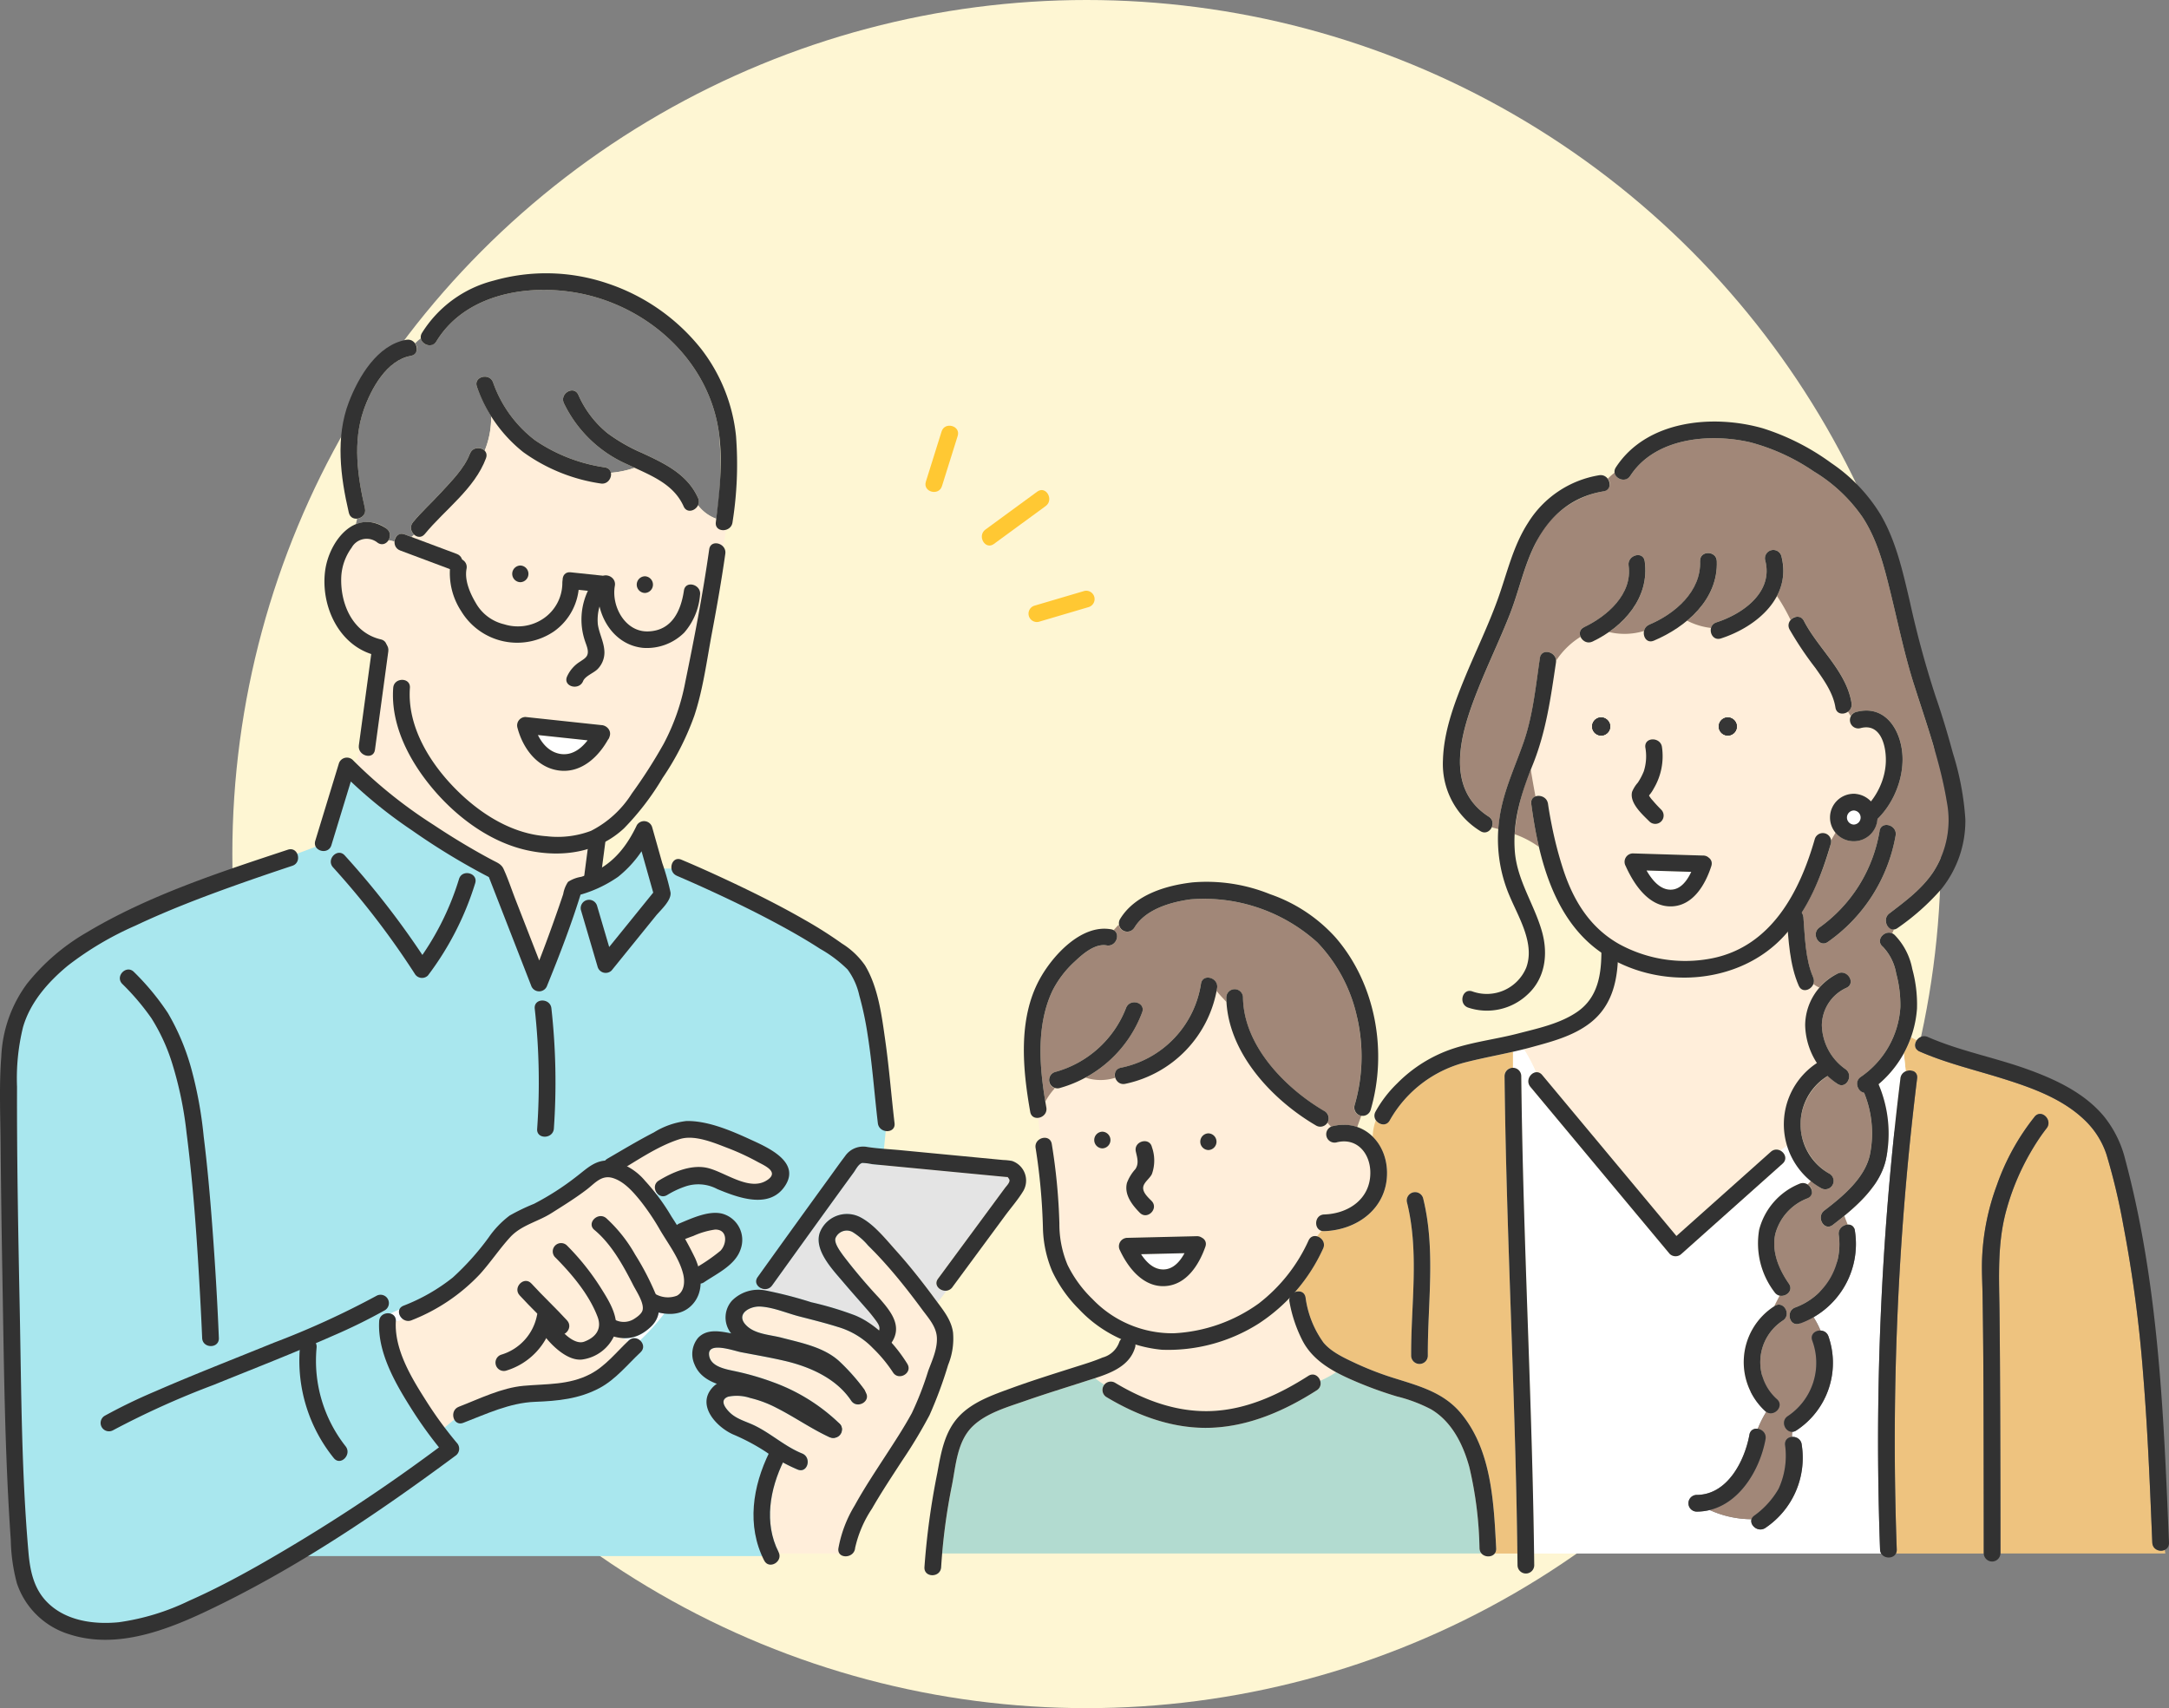 <svg xmlns="http://www.w3.org/2000/svg" xmlns:xlink="http://www.w3.org/1999/xlink" width="317.394" height="250" viewBox="0 0 317.394 250">
  <rect x="0" y="0" width="317.394" height="250" fill="#808080" stroke="none"/>
  <defs>
    <clipPath id="clip-path">
      <rect id="長方形_1881" data-name="長方形 1881" width="317.394" height="200.001" fill="none"/>
    </clipPath>
  </defs>
  <g id="グループ_3678" data-name="グループ 3678" transform="translate(-36 -110)">
    <circle id="楕円形_206" data-name="楕円形 206" cx="125" cy="125" r="125" transform="translate(70 110)" fill="#fef6d3"/>
    <g id="グループ_3427" data-name="グループ 3427" transform="translate(36 150)">
      <g id="グループ_3421" data-name="グループ 3421" clip-path="url(#clip-path)">
        <path id="パス_2288" data-name="パス 2288" d="M12.671,198.742l-7.717-4.375L2.207,183.973v-71.4l1.579-6.365,4.97-5.507,13.39-7.239L40.31,86.144l7.342-2.773,3.5-11.361,6.594,6.422,9.012,6.324,5.926,3.256L78.5,103.8l1.812-4.164,3.528-9.09,4.583-2.534,3.55-1.867,2.415-4.676,1.684,5.647h3.1l20.149,9.817,6.137,4.317,3.23,15.649,1.071,7.128L124.1,180.65,112.9,187.744H44.512L32.791,193.16l-9.236,4.164-6.126,1.418Z" fill="#a9e7ee"/>
        <path id="パス_2001" data-name="パス 2001" d="M325.4,279.333c1.7.294,3.045-.706,4.036-1.981l-7.272-.776a4.648,4.648,0,0,0,3.236,2.757" transform="translate(-243.449 -209)" fill="#fff"/>
        <path id="パス_2002" data-name="パス 2002" d="M686.666,589.344c1.422-.015,2.419-1.145,3.089-2.385l-6.359.151a4.111,4.111,0,0,0,3.27,2.234" transform="translate(-516.421 -443.547)" fill="#fff"/>
        <path id="パス_2003" data-name="パス 2003" d="M273.188,549.2a34.385,34.385,0,0,0-2.957-4.372c-1.036-1.263-2.321-2.726-3.935-3.227-1.672-.52-2.639.762-3.839,1.679-1.651,1.261-3.441,2.369-5.2,3.476-2,1.259-4.386,1.73-6.021,3.521-1.56,1.709-2.85,3.657-4.4,5.379a27.429,27.429,0,0,1-9.981,6.744,1.336,1.336,0,0,1-1.8-1.579c-.454.188-.9.4-1.353.61a1.042,1.042,0,0,1,.827,1.135c-.231,4.1,2.24,8.193,4.359,11.521.848,1.332,1.744,2.646,2.694,3.917l1.458-1.119a1.321,1.321,0,0,1,.694-1.814c3.029-1.165,6.244-2.778,9.5-3.068,3.384-.3,6.6-.09,9.72-1.707,2.244-1.161,3.833-3.227,5.648-4.929a1.19,1.19,0,0,1,1.652-.011,33.157,33.157,0,0,0,3.553-3.932,7.7,7.7,0,0,1-.827-.153,3.628,3.628,0,0,1-1.209,2.154,5.248,5.248,0,0,1-5.335,1.37,6.135,6.135,0,0,1-4.627,3.357c-1.942.241-4.043-1.633-5.271-3.124a10.036,10.036,0,0,1-5.929,4.773,1.223,1.223,0,0,1-.65-2.356,7.512,7.512,0,0,0,5.224-5.78,1.332,1.332,0,0,1,.06-.206c-.879-.885-1.758-1.771-2.6-2.692-1.06-1.159.664-2.891,1.728-1.728,1.687,1.845,3.522,3.548,5.209,5.393a1.255,1.255,0,0,1-.355,1.955c.838.793,1.939,1.494,2.858,1.156,1.666-.613,2.638-1.838,1.965-3.625-1.23-3.266-3.787-6.292-6.216-8.734a1.222,1.222,0,0,1,1.728-1.728,35.88,35.88,0,0,1,4.973,6.23,13.378,13.378,0,0,1,2.161,4.667,2.667,2.667,0,0,0,2.645-.113c.434-.275,1.116-.731,1.278-1.268.311-1.029-.9-2.8-1.352-3.7-1.458-2.858-3.179-6.006-5.681-8.086-1.211-1.006.527-2.726,1.728-1.728a21.474,21.474,0,0,1,4.231,5.33,39.269,39.269,0,0,1,3.008,5.793h0a3.671,3.671,0,0,0,3.113.222c1.09-.6,1.178-2.047.92-3.125-.559-2.326-2.19-4.448-3.394-6.487" transform="translate(-176.599 -409.177)" fill="#fff"/>
        <path id="パス_2004" data-name="パス 2004" d="M667.817,452.111c-.018.125-.035.251-.047.379.013-.128.029-.253.047-.379a3.873,3.873,0,0,0-2.45-.11,1.228,1.228,0,0,1-.795-2.31,6.32,6.32,0,0,1-.521-.595,1.157,1.157,0,0,1-1.635.456c-6.346-3.7-12.7-10.413-13.144-18.112-.49-.529-1-1.05-1.444-1.619a17.194,17.194,0,0,1-13.364,13.613,1.24,1.24,0,0,1-1.465-.9,7.1,7.1,0,0,1-4.347-.02,17.731,17.731,0,0,1-3.832,1.543,1.205,1.205,0,0,1-.651.007,9.75,9.75,0,0,0-1.4,1.956q.072.434.148.862a1.311,1.311,0,0,1-1.21,1.526c.136,1.035.22,2.064.324,3.079a1.092,1.092,0,0,1,1.681.718,86.186,86.186,0,0,1,1.118,11.693,15.333,15.333,0,0,0,1.2,6.041,17.829,17.829,0,0,0,3.637,4.985,16.188,16.188,0,0,0,11.916,5.011,23.243,23.243,0,0,0,12.428-4.367,24.28,24.28,0,0,0,7.291-9.239,1.015,1.015,0,0,1,1.233-.583,7.61,7.61,0,0,1,.657-.8,1.243,1.243,0,0,1,.386-2.4c3.55-.118,6.738-2.264,6.75-6.078a4.511,4.511,0,0,0-2.509-4.361m-36.707.766a1.222,1.222,0,0,1,0-2.443,1.222,1.222,0,0,1,0,2.443m3.6,5.04a6.329,6.329,0,0,1,1.224-2c.557-.822.283-1.658.074-2.573-.35-1.533,2.006-2.182,2.356-.65a5.881,5.881,0,0,1-.006,3.936c-.292.6-1,1.077-1.217,1.69-.314.867.627,1.69,1.168,2.241,1.1,1.124-.625,2.853-1.728,1.728-1.125-1.148-2.31-2.658-1.872-4.375m11.473,9.357c-.938,2.665-2.779,5.589-5.911,5.761-3.159.173-5.383-2.65-6.584-5.225a1.27,1.27,0,0,1-.122-.652,1.182,1.182,0,0,1,1.039-1.176,1.087,1.087,0,0,1,.458-.018l9.942-.237a1.23,1.23,0,0,1,1.178,1.546m.443-14.152a1.222,1.222,0,0,1,0-2.443,1.222,1.222,0,0,1,0,2.443" transform="translate(-469.801 -324.803)" fill="#ffeeda"/>
        <path id="パス_2005" data-name="パス 2005" d="M1172.483,531.607c-.341-8.269-.668-16.542-1.349-24.792a194.362,194.362,0,0,0-2.888-21.65,92.473,92.473,0,0,0-2.469-10.373,12.3,12.3,0,0,0-3.307-5.139c-3.222-3.055-7.623-4.626-11.78-5.935-4.105-1.293-8.331-2.274-12.284-4.009a1.023,1.023,0,0,1-.385-1.635c-.28-.129-.556-.271-.826-.429a15.83,15.83,0,0,1-1.073,2.348c.1.876.2,1.753.281,2.629.765-.336,1.8,0,1.669,1.037q-.932,7.552-1.6,15.132a433.437,433.437,0,0,0-1.379,53.814,1.176,1.176,0,0,1-.124.594h12.857c0-.008,0-.016,0-.024q0-4.243-.007-8.487c-.015-9.7-.006-19.4-.162-29.1-.03-1.89-.148-3.792-.07-5.681a34.842,34.842,0,0,1,2.157-10.629,34.026,34.026,0,0,1,5.526-10.01c1.011-1.207,2.731.53,1.728,1.728-.053.064-.1.129-.156.195-.03.044-.349.47-.415.561-.588.821-1.133,1.673-1.643,2.544a35.677,35.677,0,0,0-3.709,8.856c-1.274,4.792-1.006,9.591-.946,14.481.059,4.791.081,9.582.1,14.373q.042,10.582.041,21.164c0,.008,0,.016,0,.024h24.127q-.048-.262-.094-.525a1.266,1.266,0,0,1-1.812-1.067" transform="translate(-857.534 -345.828)" fill="#eec37f"/>
        <path id="パス_2006" data-name="パス 2006" d="M959.6,469.86a18.492,18.492,0,0,1,1.083,11.026c-.743,3.348-3.395,6.032-6.065,8.224.118.438.315.864.474,1.3a.95.95,0,0,1,1.05.882,12.374,12.374,0,0,1-6.051,12.674,11.837,11.837,0,0,1,1.023,1.951,1.239,1.239,0,0,1,1.149.826,11.814,11.814,0,0,1-4.7,13.8,1.175,1.175,0,0,1-.575.2,3.034,3.034,0,0,0-.039.738,1.289,1.289,0,0,1,1.414,1.168,12.352,12.352,0,0,1-5.245,12.1,1.312,1.312,0,0,1-2.107-1.223,14.84,14.84,0,0,1-6.112-1.34,8.036,8.036,0,0,1-1.93.233,1.222,1.222,0,0,1,0-2.443c4.512,0,7.035-4.977,7.737-8.8a1.016,1.016,0,0,1,1.214-.868,15.91,15.91,0,0,1,1.25-2.484,1.351,1.351,0,0,1-.159-.123,9.722,9.722,0,0,1,1.321-15.329c.257-.523.532-1.042.794-1.56a1.218,1.218,0,0,1-.75-.514,11.775,11.775,0,0,1-2.243-9.134,9.946,9.946,0,0,1,5.857-6.709,1.241,1.241,0,0,1,1.219.08,3.387,3.387,0,0,0,.49-.521,11.239,11.239,0,0,1-3.465-5.162,6.457,6.457,0,0,0-1.011.728,1.139,1.139,0,0,1,.339,1.907l-14.8,13.207a1.24,1.24,0,0,1-1.728,0l-2.513-3.014-17.869-21.432a1.322,1.322,0,0,1,.863-2.134,22.782,22.782,0,0,0-1.775-3.384c-.546.137-1.093.265-1.641.389v2.353a1.169,1.169,0,0,1,1.218,1.179q.089,8.046.313,16.089c.484,17.939,1.326,35.868,1.565,53.813h50.8a1.227,1.227,0,0,1-.168-.594q-.276-7.6-.292-15.214a433.506,433.506,0,0,1,3.275-53.732,1.274,1.274,0,0,1,.774-1.037c-.085-.876-.184-1.753-.28-2.629a16.638,16.638,0,0,1-3.7,4.515" transform="translate(-684.713 -351.181)" fill="#fff"/>
        <path id="パス_2007" data-name="パス 2007" d="M955.148,402.028c-.338.909-1.668,1.365-2.143.272a24.766,24.766,0,0,1-1.6-7.918c-.132.156-.262.313-.4.465-6.033,6.742-16.541,7.964-24.487,4.01-.2,3.427-1.154,6.644-4.044,8.885-2.5,1.941-5.693,2.76-8.7,3.578-.319.087-.64.168-.96.249a22.748,22.748,0,0,1,1.775,3.384,1.013,1.013,0,0,1,.865.406l2.513,3.014L935.1,438.922,948.912,426.6a1.194,1.194,0,0,1,1.389-.179,6.446,6.446,0,0,1,1.012-.728,10.238,10.238,0,0,1-.489-3.331,11,11,0,0,1,4.868-8.751,9.521,9.521,0,0,1-1.747-5.547,8.813,8.813,0,0,1,2.086-5.511,3.117,3.117,0,0,1-.883-.525" transform="translate(-689.788 -298.022)" fill="#ffeeda"/>
        <path id="パス_2008" data-name="パス 2008" d="M806.262,469.852a1.141,1.141,0,0,1,1.226-1.179V466.32c-2.272.515-4.56.946-6.818,1.517a17.779,17.779,0,0,0-11.189,8.5,1.168,1.168,0,0,1-2.05.007,7.351,7.351,0,0,0-.459,2.4,7.387,7.387,0,0,1,2.094,5.134c.11,5.253-4.258,8.539-9.191,8.7a1.285,1.285,0,0,1-.386-.043,7.632,7.632,0,0,0-.658.8,1.3,1.3,0,0,1,.876,1.816,29.791,29.791,0,0,1-4.1,6.344,1.057,1.057,0,0,1,1.54.778,14.539,14.539,0,0,0,2.63,6.621c1.177,1.415,3.169,2.3,4.8,3.069a46.124,46.124,0,0,0,5.854,2.224c3.532,1.106,6.952,2.06,9.428,5.016,4.525,5.4,4.828,13.091,5.184,19.8a1.1,1.1,0,0,1-.218.757h3.318q-.093-7.177-.29-14.352c-.5-18.518-1.383-37.024-1.588-55.55m-11.224,40.973a1.222,1.222,0,0,1-2.443,0c-.044-7.462,1.217-15.118-.61-22.462a1.223,1.223,0,0,1,2.356-.65c1.886,7.581.652,15.411.7,23.111" transform="translate(-586.099 -352.384)" fill="#eec37f"/>
        <path id="パス_2009" data-name="パス 2009" d="M965.01,212.669a1.235,1.235,0,0,1-1.389-1.766c-.137-.219-.267-.442-.394-.661-.651.474-1.677.391-1.834-.6-.34-2.161-1.708-4.047-2.939-5.8a49.8,49.8,0,0,1-3.779-5.64,1.185,1.185,0,0,1,.152-1.362,27.722,27.722,0,0,0-2-3.52c-1.57,2.984-4.892,5.14-8.19,6.206a1.185,1.185,0,0,1-1.453-1.53,10.1,10.1,0,0,1-3.51-1.068,19.45,19.45,0,0,1-4.876,2.929c-1,.42-1.607-.572-1.422-1.426a9.786,9.786,0,0,1-5.13.159,16.888,16.888,0,0,1-2.4,1.395,1.293,1.293,0,0,1-1.755-.7,11.535,11.535,0,0,0-3.574,3.485,1.37,1.37,0,0,1-.014.272c-.77,5.152-1.441,10.112-3.4,14.975q-.144.358-.285.717c.207,1.325.443,2.62.682,3.912a1.38,1.38,0,0,1,1.827,1.084c-.094-.707.083.531.113.714q.187,1.153.417,2.3a57.112,57.112,0,0,0,1.633,6.38,2.848,2.848,0,0,0,1.54.094,2.848,2.848,0,0,1-1.54-.094c.032.1.062.2.094.3,1.5,4.537,3.919,8.459,8.183,10.854a20.145,20.145,0,0,0,13.669,2.051c8.586-1.771,12.733-9.7,14.944-17.462a1.24,1.24,0,0,1,2.4.181c.213-.362.423-.731.634-1.1a3.385,3.385,0,0,1-.809-2.2,3.521,3.521,0,0,1,3.475-3.475,3.337,3.337,0,0,1,2.508,1.114,10.082,10.082,0,0,0,2.164-5.484c.154-2.348-.608-6.106-3.741-5.224m-37.9,1.059a1.312,1.312,0,1,1,1.312-1.312,1.335,1.335,0,0,1-1.312,1.312m4.53,8.239a4.684,4.684,0,0,1,.839-1.34,9.188,9.188,0,0,0,.873-1.664,7.237,7.237,0,0,0,.219-3.5c-.168-1.564,2.277-1.547,2.443,0a9.254,9.254,0,0,1-1.21,6.024,5.152,5.152,0,0,1-.527.815,2.207,2.207,0,0,0-.169.215,5.067,5.067,0,0,0,.541.714c.394.473.821.923,1.256,1.358a1.222,1.222,0,0,1-1.728,1.728c-1.03-1.03-2.959-2.719-2.538-4.353m11.585,10.883c-.851,2.647-2.616,5.753-5.753,5.891-3.371.148-5.578-3.223-6.784-5.914a1.307,1.307,0,0,1-.118-.531,1.13,1.13,0,0,1,1.061-1.305,1.034,1.034,0,0,1,.547.011l9.87.3a1.234,1.234,0,0,1,1.178,1.546m2.416-19.122a1.312,1.312,0,1,1,1.312-1.312,1.335,1.335,0,0,1-1.312,1.312" transform="translate(-692.809 -146.086)" fill="#ffeeda"/>
        <path id="パス_2010" data-name="パス 2010" d="M910.191,301.241c-.239-1.292-.475-2.588-.682-3.912a30.454,30.454,0,0,0-2.362,9.446,14.1,14.1,0,0,1,3.55,1.859c-.494-2.115-.848-4.249-1.121-6.309a.935.935,0,0,1,.616-1.084" transform="translate(-685.503 -224.682)" fill="#a18778"/>
        <path id="パス_2011" data-name="パス 2011" d="M940.829,134.773c-1.4-4.413-2.322-8.951-3.428-13.441-.944-3.83-1.912-7.689-4.1-11.024a23.211,23.211,0,0,0-7.126-6.675,30.151,30.151,0,0,0-9.305-4.261c-5.923-1.359-13.918-.668-17.537,4.906a1.275,1.275,0,0,1-2.3-.457,9.052,9.052,0,0,0-1,.89,1.1,1.1,0,0,1-.6,1.839c-.274.045-.542.1-.806.157a6.138,6.138,0,0,0-.457,1.31,6.138,6.138,0,0,1,.457-1.31,13.449,13.449,0,0,0-9.193,7.523c-1.663,3.266-2.374,6.884-3.707,10.28-1.454,3.7-3.188,7.288-4.659,10.984-2.4,6.033-5.139,14.373,1.554,18.667a1.2,1.2,0,0,1,.438,1.572q.493.125.966.253.048-.69.139-1.388c.531-4.022,2.236-7.524,3.555-11.31,1.385-3.975,1.774-8.2,2.392-12.34.218-1.457,2.305-.961,2.37.377a11.537,11.537,0,0,1,3.574-3.485,1.021,1.021,0,0,1,.521-1.409c3.385-1.609,7.1-4.837,6.512-9.013-.218-1.541,2.137-2.2,2.356-.649.615,4.355-1.83,8.005-5.231,10.377a9.787,9.787,0,0,0,5.13-.159,1.279,1.279,0,0,1,.772-.93c3.76-1.582,7.613-4.864,7.436-9.3-.062-1.575,2.381-1.567,2.443,0,.143,3.591-1.738,6.541-4.354,8.724a10.106,10.106,0,0,0,3.51,1.068,1.165,1.165,0,0,1,.8-.826c3.873-1.253,8.364-4.433,7.121-9.095a1.223,1.223,0,0,1,2.356-.649,7.922,7.922,0,0,1-.637,5.894,27.653,27.653,0,0,1,2,3.52,1.15,1.15,0,0,1,1.958.129c2.069,4.009,6.237,7.4,6.964,12.02a1.266,1.266,0,0,1-.523,1.253c.127.219.256.442.394.662a1.133,1.133,0,0,1,.74-.59c4.512-1.271,6.879,3.027,6.855,6.961A12.593,12.593,0,0,1,935.5,154.5a1.171,1.171,0,0,1-.045.231,3.486,3.486,0,0,1-3.547,3.032,3.526,3.526,0,0,1-2.542-1.266c-.211.368-.42.736-.634,1.1a1.248,1.248,0,0,1-.046.469,39.221,39.221,0,0,1-4.282,10.16,1.245,1.245,0,0,1,.255.676c.228,2.862.267,6.115,1.429,8.787a1.259,1.259,0,0,1,.033.961,3.12,3.12,0,0,0,.883.524,7.781,7.781,0,0,1,2.709-2.058c1.423-.643,2.664,1.464,1.233,2.11a6.1,6.1,0,0,0-3.585,5.46,8.089,8.089,0,0,0,3.471,6.45c1.256.922.035,3.041-1.233,2.11a13.08,13.08,0,0,1-1.34-1.132,8.5,8.5,0,0,0-4.018,6.87,7.939,7.939,0,0,0,.148,1.725c.021-.03.045-.056.065-.087-.02.03-.044.057-.065.087a8.663,8.663,0,0,0,4.125,5.746,1.223,1.223,0,0,1-1.233,2.11,11,11,0,0,1-1.53-1.088,3.387,3.387,0,0,1-.49.521,1.128,1.128,0,0,1,.015,2.029,7.7,7.7,0,0,0-4.734,5.248c-.555,2.595.541,5.157,2,7.251.695,1-.41,1.955-1.36,1.747-.263.518-.537,1.036-.794,1.56l.046-.033c1.308-.884,2.529,1.234,1.233,2.11a7.254,7.254,0,0,0-.872,11.524c1.117,1.01-.414,2.625-1.568,1.851a15.916,15.916,0,0,0-1.25,2.484,1.3,1.3,0,0,1,1.142,1.517c-.8,4.365-3.655,9.256-8.163,10.364a14.842,14.842,0,0,0,6.112,1.34,1.084,1.084,0,0,1,.379-.5,12.508,12.508,0,0,0,3.59-3.958,11.552,11.552,0,0,0,.939-6.418A1.028,1.028,0,0,1,923,244.939a3.03,3.03,0,0,1,.039-.738,1.262,1.262,0,0,1-.659-2.306,9.365,9.365,0,0,0,3.574-11.042c-.341-.916.437-1.507,1.207-1.476a11.833,11.833,0,0,0-1.023-1.951,13.042,13.042,0,0,1-2.021.935c-1.483.538-2.116-1.824-.65-2.356a9.841,9.841,0,0,0,6.366-10.6,1.367,1.367,0,0,1,1.306-1.531c-.159-.436-.355-.862-.473-1.3-.581.477-1.162.931-1.725,1.363-1.248.958-2.464-1.166-1.233-2.11,2.647-2.03,5.907-4.706,6.667-8.127a15.862,15.862,0,0,0-.831-9.129,1.3,1.3,0,0,1-.478-2.317,13.363,13.363,0,0,0,5.78-10.211,17.841,17.841,0,0,0-.611-4.931,7.49,7.49,0,0,0-1.977-3.926c-1.089-.936.255-2.446,1.4-1.936l.245-.567a1.311,1.311,0,0,1-.666-2.348c2.35-1.8,4.765-3.572,6.428-6.072a13.964,13.964,0,0,0,2-10.166c-.969-5.945-3.03-11.6-4.841-17.321m-2.666,22.141a24.117,24.117,0,0,1-9.918,15.588c-1.288.91-2.507-1.21-1.233-2.11a21.718,21.718,0,0,0,8.8-14.128c.263-1.549,2.617-.888,2.356.65" transform="translate(-660.766 -74.641)" fill="#a18778"/>
        <path id="パス_2012" data-name="パス 2012" d="M248.212,10.991c-7.9-2.293-18.594-1.171-23.253,6.47a1.256,1.256,0,0,1-2.278-.431,5.9,5.9,0,0,0-.844.743,1.1,1.1,0,0,1-.627,1.82,5.2,5.2,0,0,0-.758.2c-.057.108-.113.217-.168.325.054-.108.11-.217.168-.325-3.1,1.039-5.127,4.852-6.13,7.7-1.628,4.633-.915,9.742.177,14.408a1.235,1.235,0,0,1-1.141,1.516c-.062.267-.122.534-.176.8a4.575,4.575,0,0,1,4.42.615,1.242,1.242,0,0,1,.339,1.749,4.905,4.905,0,0,1,.887.2,1.08,1.08,0,0,1,1.473-1.062l1.011.378c.129-.113.257-.226.384-.341a1.3,1.3,0,0,1-.171-1.821c1.235-1.5,2.71-2.831,4.024-4.267,1.535-1.678,3.493-3.584,4.3-5.76a1.325,1.325,0,0,1,2.167-.445,12.754,12.754,0,0,0,.946-5.056,24.542,24.542,0,0,1-2.079-4.294c-.551-1.478,1.811-2.11,2.356-.65a18.221,18.221,0,0,0,6.134,8.464,24.237,24.237,0,0,0,10.251,3.981.984.984,0,0,1,.86.79,14,14,0,0,0,3.479-.728c-.345-.159-.688-.318-1.027-.481a18.566,18.566,0,0,1-9.327-8.979c-.654-1.42,1.453-2.66,2.11-1.233a15,15,0,0,0,4.287,5.635,25.433,25.433,0,0,0,5.1,2.909c3.259,1.517,6.588,3.092,8.134,6.564a1.249,1.249,0,0,1-.006,1.07,5.982,5.982,0,0,0,2.67,1.978,50.14,50.14,0,0,0,.416-12.408c-1.25-9.72-8.859-17.353-18.109-20.036" transform="translate(-161.095 -7.507)" fill="#7e7e7e"/>
        <path id="パス_2013" data-name="パス 2013" d="M259.177,101.083q.031-.252.061-.5a5.979,5.979,0,0,1-2.67-1.978c-.4.832-1.639,1.208-2.1.164-1.358-3.05-4.31-4.331-7.165-5.647a14,14,0,0,1-3.479.728,1.33,1.33,0,0,1-1.509,1.566A25.737,25.737,0,0,1,231,90.824a19.349,19.349,0,0,1-4.7-5.27,12.754,12.754,0,0,1-.946,5.056,1,1,0,0,1,.189,1.094c-1.677,4.5-6,7.507-8.956,11.1a1.015,1.015,0,0,1-1.557.094c-.127.115-.255.228-.384.341l6.626,2.481a1.223,1.223,0,0,1,.773.822,1.236,1.236,0,0,1,.648,1.354c-.319,1.674.513,3.589,1.351,4.995a6.45,6.45,0,0,0,4.145,3.123,6.654,6.654,0,0,0,5.822-.884,6.309,6.309,0,0,0,2.7-5.038,1.245,1.245,0,0,1,.053-.437,1.039,1.039,0,0,1,1.158-1.251l4.645.49c.047,0,.093.012.137.021a1.326,1.326,0,0,1,1.695,1.474c-.533,2.969,1.49,6.76,4.845,6.671,3.5-.094,4.824-3,5.264-5.984.229-1.552,2.583-.889,2.356.649a9.558,9.558,0,0,1-2.31,5.508,7.745,7.745,0,0,1-6.054,2.233,7.49,7.49,0,0,1-6.332-6.016,5.808,5.808,0,0,0-.256,2.575c.183,1.271.82,2.43.941,3.713a3.469,3.469,0,0,1-1,2.858c-.564.561-1.79.984-2.1,1.737-.589,1.437-2.952.8-2.356-.649a4.938,4.938,0,0,1,1.951-2.225c.36-.256.831-.5,1.01-.925.266-.629-.122-1.427-.317-2.037a9.778,9.778,0,0,1,.429-7.381l-1.334-.141a9.325,9.325,0,0,1-17.2,3.149,10.641,10.641,0,0,1-1.69-6.19l-7.26-2.718a1.253,1.253,0,0,1-.824-1.294,4.906,4.906,0,0,0-.887-.2,1.071,1.071,0,0,1-1.572.361,2.515,2.515,0,0,0-3.815.72,7.909,7.909,0,0,0-1.513,4.216c-.189,3.947,1.639,8.233,5.781,9.2a1.057,1.057,0,0,1,.831.76,1.276,1.276,0,0,1,.266.987q-.977,7.208-1.955,14.416c-.176,1.3-1.847,1.046-2.271.032l-.477,1.976a71.219,71.219,0,0,0,11.357,9.006q2.8,1.862,5.719,3.552,1.441.832,2.911,1.612c.663.35,1.255.561,1.58,1.271.662,1.448,1.165,2.993,1.743,4.475l3.476,8.924q1.529-3.949,2.908-7.956c.2-.588.405-1.178.6-1.769a4.6,4.6,0,0,1,.709-1.785,4.884,4.884,0,0,1,1.932-.74q.218-.072.435-.148l.511-3.92a17.722,17.722,0,0,1-8.744.2c-5.454-1.156-10.381-4.827-13.919-9.024-3.423-4.061-6.2-9.311-5.8-14.772.113-1.562,2.557-1.569,2.443,0-.417,5.744,3.02,11.185,6.961,15.072,3.5,3.453,8.04,6.3,13.049,6.641a13.829,13.829,0,0,0,6.491-.79,15.18,15.18,0,0,0,5.979-5.47,73.35,73.35,0,0,0,4.66-7.279,31.775,31.775,0,0,0,3.156-9.036c1.327-6.438,2.577-12.9,3.5-19.414.158-1.113,1.411-1.087,2.029-.417.154-.811.312-1.62.417-2.443-.733.205-1.591-.16-1.476-1.106m-28.607,8.778a1.222,1.222,0,0,1,0-2.443,1.222,1.222,0,0,1,0,2.443m18.222,1.576a1.222,1.222,0,0,1,0-2.443,1.222,1.222,0,0,1,0,2.443m-5.238,21.183c-1.488,2.817-4.169,5.356-7.594,4.76-3.1-.54-5.075-3.374-5.818-6.246a1.171,1.171,0,0,1,.053-.792.976.976,0,0,1,1.124-.755l11.178,1.194a1.24,1.24,0,0,1,1.055,1.838" transform="translate(-154.428 -64.651)" fill="#ffeeda"/>
        <path id="パス_2014" data-name="パス 2014" d="M669.493,391.745a22.843,22.843,0,0,0-5.793-10.909,24.73,24.73,0,0,0-18.589-6.315c-2.935.411-6.592,1.452-8.213,4.164a1.249,1.249,0,0,1-2.28-.474q-.374.408-.747.819c1.043.564.37,2.478-1.024,2.229-1.706-.3-3.515,1.278-4.643,2.349a14.913,14.913,0,0,0-3.286,4.3c-2.345,4.97-1.923,10.9-1.039,16.209a9.75,9.75,0,0,1,1.4-1.956,1.241,1.241,0,0,1,0-2.363,15.516,15.516,0,0,0,10.407-9.379c.551-1.459,2.912-.823,2.356.65a18.18,18.18,0,0,1-8.282,9.542,7.1,7.1,0,0,0,4.348.02,1.076,1.076,0,0,1,.815-1.46,14.845,14.845,0,0,0,11.73-12.3c.252-1.551,2.606-.889,2.356.649-.022.133-.048.265-.073.4.449.569.955,1.09,1.445,1.619-.013-.224-.022-.448-.025-.674a1.222,1.222,0,0,1,2.443,0c.084,7.091,6.2,13.317,11.959,16.676a1.155,1.155,0,0,1,.4,1.653,6.308,6.308,0,0,0,.521.595,1.428,1.428,0,0,1,.145-.046,6.375,6.375,0,0,1,3.7.1c.189-.557.4-1.109.6-1.669a1.151,1.151,0,0,1-1-1.489,25.575,25.575,0,0,0,.361-12.932" transform="translate(-470.915 -282.891)" fill="#a18778"/>
        <path id="パス_2015" data-name="パス 2015" d="M394.786,521.366a36.034,36.034,0,0,0-4.275-2c-2.059-.779-4.966-2.077-7.193-1.373a36.436,36.436,0,0,0-7.694,3.974,11.92,11.92,0,0,1,2.613,2.13,23.014,23.014,0,0,1,1.714,2.029l.159-.081a1.229,1.229,0,0,1,.141-1.984c1.949-1.2,4.549-2.323,6.871-1.9,2.69.485,6.529,3.767,9.19,1.686,1.43-1.118-.608-1.988-1.527-2.481" transform="translate(-283.848 -391.281)" fill="#fff"/>
        <path id="パス_2016" data-name="パス 2016" d="M491.046,534.919l-2.327-.223-14.75-1.411-2.409-.231a7.7,7.7,0,0,0-1.416-.176c-.55.122-.943.955-1.254,1.38q-.556.762-1.111,1.525-1.338,1.842-2.672,3.687-4.093,5.662-8.167,11.338a1.274,1.274,0,0,1-1.595.411l-.171.251a7.531,7.531,0,0,1,.782.064,61.146,61.146,0,0,1,6.724,1.733,48.449,48.449,0,0,1,6.378,1.91,13.309,13.309,0,0,1,3.532,2.217c.147-.464-.018-.843-.453-1.437s-.9-1.171-1.383-1.726c-1.144-1.31-2.3-2.607-3.427-3.935-1.5-1.769-4.3-4.657-3.408-7.231a4.255,4.255,0,0,1,6-2.207c1.995,1.064,3.713,3.242,5.2,4.9,2.086,2.324,4.008,4.794,5.859,7.307l.178.24,1.353-1.75c-.953.159-2.01-.776-1.3-1.74l8.166-11.072,1.609-2.182c.209-.283.7-.756.684-1.145-.009-.194-.234-.4-.25-.47-.128-.013-.258-.02-.383-.032" transform="translate(-343.963 -402.672)" fill="#e4e4e4"/>
        <path id="パス_2017" data-name="パス 2017" d="M444.679,622.327l.466-.686a1.358,1.358,0,0,0-.466.686" transform="translate(-336.03 -469.755)" fill="#fff"/>
        <path id="パス_2018" data-name="パス 2018" d="M455.8,585c-1.728-2.346-3.529-4.643-5.477-6.813q-1.168-1.3-2.412-2.533a9.566,9.566,0,0,0-2.3-1.988,1.786,1.786,0,0,0-2.48.924c-.206.734.7,1.919,1.112,2.5a79.616,79.616,0,0,0,5.269,6.233c1.687,1.936,3.478,4.089,1.822,6.549a22.3,22.3,0,0,1,2.317,3.1c.831,1.342-1.283,2.567-2.11,1.233a20.682,20.682,0,0,0-2.91-3.513,11.671,11.671,0,0,0-5.157-3.124c-1.858-.583-3.747-1.05-5.632-1.537-1.842-.475-3.8-1.342-5.715-1.442a3.265,3.265,0,0,0-2.132.659l-.466.686a1.44,1.44,0,0,0,.5,1.349c1.279,1.356,3.52,1.415,5.215,1.86,2.884.756,6.16,1.37,8.424,3.42a30.445,30.445,0,0,1,3.634,4.074,1.155,1.155,0,0,1,.222.456l.023.032c.873,1.315-1.244,2.537-2.11,1.233-2.169-3.266-6.065-4.968-9.74-5.824-2.106-.491-4.243-.856-6.366-1.263-1.024-.2-4.809-1.576-4.69.322.116,1.858,2.595,2.185,4.008,2.5a39.337,39.337,0,0,1,5.426,1.589,27.426,27.426,0,0,1,9.676,6.05,1.24,1.24,0,0,1-1.066,2.073,1.311,1.311,0,0,1-.475-.123c-2.68-1.25-5.1-2.959-7.735-4.288a16.723,16.723,0,0,0-3.813-1.428,6.265,6.265,0,0,0-3.21-.191c-1.326.481-.461,1.635.2,2.289,1.016,1.013,2.433,1.336,3.691,1.951,2.419,1.183,4.417,3.06,6.928,4.077,1.441.584.807,2.946-.649,2.356a19.725,19.725,0,0,1-2.162-1.042c-1.943,4.085-2.765,8.931-.638,13.11a1.379,1.379,0,0,1,.087.216h8.824a1.008,1.008,0,0,1-.165-.757,18.264,18.264,0,0,1,2.38-6.271c1.378-2.506,2.963-4.893,4.521-7.29,1.331-2.048,2.678-4.1,3.848-6.242a46.453,46.453,0,0,0,2.4-6.193c.574-1.529,1.35-3.2,1.263-4.867-.085-1.623-1.253-2.869-2.174-4.119" transform="translate(-320.888 -433.365)" fill="#ffeeda"/>
        <path id="パス_2019" data-name="パス 2019" d="M686.2,620.126a20.181,20.181,0,0,1-1.9-5.667,1.3,1.3,0,0,1,.011-.533,22.55,22.55,0,0,1-4.54,3.736,24.728,24.728,0,0,1-14.141,3.812,16.809,16.809,0,0,1-3.848-.741,1.326,1.326,0,0,1-.048.323c-.748,2.71-3.383,3.768-5.877,4.579a9.04,9.04,0,0,0,1.345.937,1.117,1.117,0,0,1,1.528-.3c4.328,2.6,9.115,4.386,14.229,4.164s9.85-2.422,14.1-5.141a1.143,1.143,0,0,1,1.742.722,16.61,16.61,0,0,0,2.332-1.258,11.369,11.369,0,0,1-4.932-4.634" transform="translate(-495.609 -463.925)" fill="#ffeeda"/>
        <path id="パス_2020" data-name="パス 2020" d="M641.394,672.153c-.907-3.3-2.555-6.653-5.6-8.458a22.021,22.021,0,0,0-4.989-1.883,56.838,56.838,0,0,1-5.721-2.052c-1.071-.452-2.151-.935-3.177-1.495a16.546,16.546,0,0,1-2.332,1.258,1.18,1.18,0,0,1-.509,1.388c-4.624,2.956-9.781,5.233-15.335,5.474-5.523.24-10.787-1.687-15.463-4.5a1.194,1.194,0,0,1-.294-1.812,9.016,9.016,0,0,1-1.345-.937c-.471.153-.936.3-1.383.442-2.946.953-5.906,1.859-8.829,2.881-2.571.9-5.653,1.761-7.67,3.693-2.282,2.186-2.478,5.639-3.045,8.566a94.1,94.1,0,0,0-1.455,10.081h78.936a1.2,1.2,0,0,1-.3-.757,55.9,55.9,0,0,0-1.487-11.892" transform="translate(-426.383 -497.431)" fill="#b2dbd0"/>
        <path id="パス_2021" data-name="パス 2021" d="M989.626,360.547c1.449,0,2.41-1.292,3.026-2.61l-6.547-.2c.822,1.425,1.975,2.809,3.521,2.81" transform="translate(-745.169 -270.331)" fill="#fff"/>
        <path id="パス_2022" data-name="パス 2022" d="M414.735,572.815a11.571,11.571,0,0,0-3.187.934q-.6.212-1.194.45a28.664,28.664,0,0,1,1.463,2.814,10.41,10.41,0,0,1,.433,1.167,20.717,20.717,0,0,0,3.269-2.267c.965-1,1.078-3.131-.784-3.1" transform="translate(-310.092 -432.858)" fill="#fff"/>
        <path id="パス_2023" data-name="パス 2023" d="M954.887,266.1a1.312,1.312,0,1,0,1.312,1.312,1.327,1.327,0,0,0-1.312-1.312" transform="translate(-720.586 -201.086)" fill="#363636"/>
        <path id="パス_2024" data-name="パス 2024" d="M1030.734,266.1a1.312,1.312,0,1,0,1.312,1.312,1.327,1.327,0,0,0-1.312-1.312" transform="translate(-777.902 -201.086)" fill="#363636"/>
        <path id="パス_2025" data-name="パス 2025" d="M1106.036,322.915a1.032,1.032,0,0,0,2.063,0,1.032,1.032,0,0,0-2.063,0" transform="translate(-835.797 -243.263)" fill="#fff"/>
        <path id="パス_2026" data-name="パス 2026" d="M856.372,402.127c.009,3.459-.49,6.856-3.543,8.955-2.524,1.735-5.774,2.416-8.693,3.174-3.086.8-6.35,1.19-9.378,2.171a20.619,20.619,0,0,0-8.266,5.117,17.681,17.681,0,0,0-3.182,4.155c-.721,1.395,1.387,2.632,2.11,1.233a17.778,17.778,0,0,1,11.189-8.5c3.122-.79,6.3-1.306,9.419-2.155,3.006-.819,6.2-1.638,8.7-3.578,3.362-2.607,4.1-6.535,4.089-10.577a1.222,1.222,0,0,0-2.443,0" transform="translate(-622.038 -302.983)" fill="#323232"/>
        <path id="パス_2027" data-name="パス 2027" d="M1147.587,459.213c3.953,1.734,8.178,2.716,12.284,4.009,4.157,1.309,8.558,2.88,11.78,5.935a12.3,12.3,0,0,1,3.307,5.139,92.517,92.517,0,0,1,2.469,10.374,194.366,194.366,0,0,1,2.887,21.65c.681,8.25,1.008,16.523,1.349,24.792.064,1.567,2.508,1.575,2.443,0-.62-15.053-1.212-30.173-3.931-45.025-.675-3.687-1.482-7.351-2.45-10.974a16.28,16.28,0,0,0-3.073-6.316c-2.864-3.5-7.173-5.5-11.336-6.995-4.77-1.714-9.847-2.659-14.5-4.7-1.426-.626-2.672,1.479-1.233,2.11" transform="translate(-866.714 -345.332)" fill="#323232"/>
        <path id="パス_2028" data-name="パス 2028" d="M1070.072,382.15c.266,3.336.411,6.913,1.762,10.02.625,1.438,2.731.2,2.11-1.233-1.162-2.671-1.2-5.925-1.429-8.787-.124-1.557-2.569-1.57-2.443,0" transform="translate(-808.617 -287.893)" fill="#323232"/>
        <path id="パス_2029" data-name="パス 2029" d="M307.981,175.038a1.222,1.222,0,0,0,0,2.443,1.222,1.222,0,0,0,0-2.443" transform="translate(-231.84 -132.271)" fill="#323232"/>
        <path id="パス_2030" data-name="パス 2030" d="M382.56,181.489a1.222,1.222,0,0,0,0,2.443,1.222,1.222,0,0,0,0-2.443" transform="translate(-288.197 -137.146)" fill="#323232"/>
        <path id="パス_2031" data-name="パス 2031" d="M216.84,221.032q-.978,7.208-1.955,14.416c-.208,1.538,2.145,2.2,2.356.649q.977-7.208,1.955-14.415c.208-1.538-2.145-2.2-2.356-.649" transform="translate(-162.373 -166.358)" fill="#323232"/>
        <path id="パス_2032" data-name="パス 2032" d="M269.366,171.63a10.144,10.144,0,0,0,1.6,6.877,9.57,9.57,0,0,0,13.56,2.931,8.7,8.7,0,0,0,3.664-6.964c-.075-1.565-2.519-1.574-2.443,0a6.31,6.31,0,0,1-2.7,5.038,6.652,6.652,0,0,1-5.822.884,6.448,6.448,0,0,1-4.144-3.123c-.839-1.406-1.671-3.321-1.351-4.995.293-1.536-2.062-2.2-2.356-.649" transform="translate(-203.459 -129.03)" fill="#323232"/>
        <path id="パス_2033" data-name="パス 2033" d="M358.18,181.829c-.771,4.288,1.783,9.24,6.456,9.726a7.745,7.745,0,0,0,6.054-2.233A9.56,9.56,0,0,0,373,183.814c.227-1.538-2.127-2.2-2.356-.649-.44,2.985-1.767,5.891-5.264,5.984-3.354.09-5.378-3.7-4.844-6.671.276-1.537-2.078-2.2-2.356-.649" transform="translate(-270.563 -136.736)" fill="#323232"/>
        <path id="パス_2034" data-name="パス 2034" d="M338.127,181.512l4.645.49c1.562.165,1.55-2.28,0-2.443l-4.645-.49c-1.562-.165-1.55,2.28,0,2.443" transform="translate(-254.631 -135.31)" fill="#323232"/>
        <path id="パス_2035" data-name="パス 2035" d="M237.1,158.5l7.637,2.86c1.474.552,2.111-1.809.649-2.356l-7.637-2.86c-1.474-.552-2.111,1.809-.649,2.356" transform="translate(-178.544 -117.933)" fill="#323232"/>
        <path id="パス_2036" data-name="パス 2036" d="M235.381,182.883c-.4,5.461,2.377,10.71,5.8,14.772,3.538,4.2,8.465,7.868,13.919,9.024,5,1.06,10.226.334,14.051-3.235a38.721,38.721,0,0,0,5.642-7.365,40.038,40.038,0,0,0,4.656-9.137c1.291-3.9,1.831-8.153,2.589-12.184.719-3.821,1.393-7.652,1.939-11.5.218-1.538-2.136-2.2-2.356-.649-.923,6.51-2.174,12.976-3.5,19.414a31.774,31.774,0,0,1-3.157,9.036,73.375,73.375,0,0,1-4.66,7.279,15.18,15.18,0,0,1-5.979,5.47,13.83,13.83,0,0,1-6.491.79c-5.009-.342-9.547-3.188-13.049-6.641-3.941-3.886-7.378-9.328-6.961-15.072.114-1.569-2.33-1.561-2.443,0" transform="translate(-177.842 -122.208)" fill="#323232"/>
        <path id="パス_2037" data-name="パス 2037" d="M203.341,149.887c-4.6-3.051-8.392,1.969-8.934,6.251-.659,5.207,2.1,11.09,7.5,12.352,1.53.357,2.183-2,.65-2.356-4.143-.967-5.971-5.254-5.782-9.2a7.912,7.912,0,0,1,1.513-4.216,2.516,2.516,0,0,1,3.815-.72c1.314.872,2.539-1.243,1.233-2.11" transform="translate(-146.835 -112.557)" fill="#323232"/>
        <path id="パス_2038" data-name="パス 2038" d="M342.419,187.509a9.84,9.84,0,0,0-.5,7.554c.2.61.583,1.408.317,2.037-.18.425-.65.668-1.01.925a4.936,4.936,0,0,0-1.951,2.225c-.6,1.454,1.767,2.087,2.356.65.309-.753,1.535-1.176,2.1-1.737a3.469,3.469,0,0,0,1-2.858c-.121-1.283-.758-2.441-.941-3.713a7,7,0,0,1,.737-3.849c.624-1.427-1.48-2.672-2.11-1.233" transform="translate(-256.306 -141.212)" fill="#323232"/>
        <path id="パス_2039" data-name="パス 2039" d="M322.13,266.955l-11.178-1.194a1.231,1.231,0,0,0-1.178,1.546c.743,2.872,2.716,5.706,5.818,6.246,3.424.6,6.106-1.943,7.593-4.76.734-1.39-1.374-2.626-2.11-1.233-.987,1.869-2.675,4.01-5.064,3.6-2.166-.375-3.38-2.562-3.881-4.5l-1.178,1.546L322.13,269.4c1.561.167,1.55-2.278,0-2.443" transform="translate(-234.06 -200.824)" fill="#323232"/>
        <path id="パス_2040" data-name="パス 2040" d="M198.436,349.248a119.294,119.294,0,0,1,11.972,15.591,1.231,1.231,0,0,0,1.919.247,43.7,43.7,0,0,0,6.911-13.489c.484-1.5-1.875-2.142-2.356-.649a40.378,40.378,0,0,1-6.283,12.41l1.919.247a123.175,123.175,0,0,0-12.355-16.086c-1.044-1.18-2.766.553-1.728,1.728" transform="translate(-149.709 -262.312)" fill="#323232"/>
        <path id="パス_2041" data-name="パス 2041" d="M227.532,312.421l2.443,8.307a1.231,1.231,0,0,0,2.042.539l6.462-7.982c.683-.844,2.341-2.275,2.16-3.469a37.247,37.247,0,0,0-1.212-4.3l-1.476-5.232a1.236,1.236,0,0,0-2.233-.292c-1.414,2.976-3.306,5.463-6.347,6.874a16.832,16.832,0,0,1-1.792.69,4.883,4.883,0,0,0-1.932.74,4.592,4.592,0,0,0-.709,1.785c-.194.592-.4,1.181-.6,1.77-1.276,3.687-2.624,7.342-4.1,10.954H222.6l-4.644-11.922c-.577-1.483-1.081-3.028-1.743-4.475-.325-.71-.917-.921-1.58-1.271q-1.472-.777-2.911-1.612-2.915-1.684-5.719-3.552a69.363,69.363,0,0,1-11.856-9.514A1.234,1.234,0,0,0,192.1,291l-3.44,11.276c-.46,1.507,1.9,2.152,2.356.649l3.44-11.276-2.042.539a68.181,68.181,0,0,0,10.375,8.553,99.707,99.707,0,0,0,11.617,7.03l-.561-.73,6.393,16.413a1.235,1.235,0,0,0,2.356,0c1.867-4.582,3.654-9.234,5.09-13.97l-.853.853a18.565,18.565,0,0,0,6.138-2.782,16.616,16.616,0,0,0,4.854-6.331l-2.233-.292,2.688,9.529.314-1.189-8.307,10.262,2.042.539q-1.222-4.154-2.443-8.307a1.223,1.223,0,0,0-2.356.649" transform="translate(-142.523 -219.226)" fill="#323232"/>
        <path id="パス_2042" data-name="パス 2042" d="M1194.707,503.977a34.016,34.016,0,0,0-5.526,10.01,34.848,34.848,0,0,0-2.157,10.629c-.078,1.889.04,3.79.07,5.68.156,9.7.147,19.4.162,29.1q.006,4.243.008,8.487a1.222,1.222,0,0,0,2.443,0q0-10.582-.041-21.164c-.019-4.791-.041-9.582-.1-14.373-.06-4.89-.328-9.689.946-14.481A35.679,35.679,0,0,1,1194.22,509c.51-.871,1.055-1.724,1.643-2.544.083-.116.579-.775.366-.5q.1-.13.2-.256c1-1.2-.717-2.935-1.728-1.728" transform="translate(-896.978 -380.531)" fill="#323232"/>
        <path id="パス_2043" data-name="パス 2043" d="M842.524,551.838c1.827,7.343.566,15,.61,22.462a1.222,1.222,0,0,0,2.443,0c-.046-7.7,1.189-15.53-.7-23.111a1.223,1.223,0,0,0-2.356.65" transform="translate(-636.638 -415.859)" fill="#323232"/>
        <path id="パス_2044" data-name="パス 2044" d="M356.972,85.9c-1.545-3.472-4.874-5.048-8.134-6.564a25.437,25.437,0,0,1-5.1-2.909,15,15,0,0,1-4.287-5.635c-.657-1.426-2.764-.187-2.11,1.233A18.567,18.567,0,0,0,346.671,81c3.146,1.515,6.67,2.71,8.192,6.129.638,1.434,2.744.192,2.11-1.233" transform="translate(-254.826 -53.015)" fill="#323232"/>
        <path id="パス_2045" data-name="パス 2045" d="M254.281,9.955c4.659-7.641,15.349-8.763,23.253-6.47,9.25,2.683,16.859,10.316,18.109,20.036.552,4.3.043,8.64-.477,12.912-.19,1.557,2.255,1.543,2.443,0a54.092,54.092,0,0,0,.513-12.607,24.966,24.966,0,0,0-5.134-12.8,29.323,29.323,0,0,0-13.652-9.539,27.963,27.963,0,0,0-16.682-.414,17.394,17.394,0,0,0-10.483,7.647c-.821,1.346,1.292,2.575,2.11,1.233" transform="translate(-190.418 0)" fill="#323232"/>
        <path id="パス_2046" data-name="パス 2046" d="M207.519,64.423c-1.091-4.666-1.8-9.775-.177-14.408,1.082-3.079,3.355-7.279,6.888-7.9,1.546-.271.891-2.627-.649-2.356-4.25.746-6.975,5.4-8.4,9.078-2,5.168-1.248,10.982-.019,16.236.358,1.53,2.714.883,2.356-.649" transform="translate(-154.116 -30.029)" fill="#323232"/>
        <path id="パス_2047" data-name="パス 2047" d="M254.738,105.507c-.811,2.176-2.769,4.082-4.3,5.76-1.314,1.436-2.789,2.763-4.024,4.267-.991,1.206.729,2.944,1.728,1.728,2.955-3.6,7.28-6.607,8.956-11.1.55-1.475-1.811-2.112-2.356-.649" transform="translate(-185.979 -79.102)" fill="#323232"/>
        <path id="パス_2048" data-name="パス 2048" d="M954.887,266.1a1.312,1.312,0,1,0,1.312,1.312,1.327,1.327,0,0,0-1.312-1.312" transform="translate(-720.586 -201.086)" fill="#363636"/>
        <path id="パス_2049" data-name="パス 2049" d="M954.887,266.1a1.312,1.312,0,1,0,1.312,1.312,1.327,1.327,0,0,0-1.312-1.312" transform="translate(-720.586 -201.086)" fill="#363636"/>
        <path id="パス_2050" data-name="パス 2050" d="M1030.734,266.1a1.312,1.312,0,1,0,1.312,1.312,1.327,1.327,0,0,0-1.312-1.312" transform="translate(-777.902 -201.086)" fill="#363636"/>
        <path id="パス_2051" data-name="パス 2051" d="M1030.734,266.1a1.312,1.312,0,1,0,1.312,1.312,1.327,1.327,0,0,0-1.312-1.312" transform="translate(-777.902 -201.086)" fill="#363636"/>
        <path id="パス_2052" data-name="パス 2052" d="M979.238,280.347a7.229,7.229,0,0,1-.22,3.5,9.158,9.158,0,0,1-.873,1.664,4.693,4.693,0,0,0-.839,1.34c-.421,1.634,1.508,3.323,2.538,4.353a1.222,1.222,0,0,0,1.728-1.728c-.435-.435-.862-.885-1.256-1.358a3.553,3.553,0,0,1-.644-.923c.142.368-.11.432.272-.006a5.164,5.164,0,0,0,.528-.815,9.252,9.252,0,0,0,1.209-6.024c-.166-1.547-2.611-1.564-2.443,0" transform="translate(-738.476 -210.968)" fill="#323232"/>
        <path id="パス_2053" data-name="パス 2053" d="M984.56,347.8l-10.3-.315a1.237,1.237,0,0,0-1.055,1.838c1.206,2.691,3.413,6.062,6.784,5.914,3.136-.138,4.9-3.243,5.753-5.891.482-1.5-1.876-2.143-2.356-.649-.512,1.59-1.584,4.1-3.6,4.1-2.274,0-3.7-2.993-4.467-4.71l-1.055,1.838,10.3.315c1.573.048,1.571-2.4,0-2.443" transform="translate(-735.322 -262.583)" fill="#323232"/>
        <path id="パス_2054" data-name="パス 2054" d="M917.048,314.19c1.057,7.961,3.3,17.026,10.292,21.806,8.1,5.534,20.2,4.814,26.854-2.624,3.379-3.776,5.335-8.586,6.707-13.4a1.223,1.223,0,0,0-2.356-.649c-2.211,7.76-6.358,15.69-14.944,17.462a20.144,20.144,0,0,1-13.668-2.051c-4.264-2.395-6.682-6.316-8.182-10.854a56.488,56.488,0,0,1-1.728-6.675q-.229-1.145-.417-2.3c-.03-.183-.207-1.422-.113-.714-.2-1.536-2.65-1.556-2.443,0" transform="translate(-692.976 -236.548)" fill="#323232"/>
        <path id="パス_2055" data-name="パス 2055" d="M1104.138,264.522c3.133-.882,3.9,2.876,3.741,5.224-.229,3.476-2.623,7.233-6.091,8.222a1.223,1.223,0,0,0,.65,2.356c4.743-1.353,7.877-6.416,7.906-11.2.024-3.934-2.343-8.232-6.855-6.961a1.223,1.223,0,0,0,.649,2.356" transform="translate(-831.937 -197.939)" fill="#323232"/>
        <path id="パス_2056" data-name="パス 2056" d="M791.231,512.617c2.994-.767,4.968,1.61,4.959,4.471-.012,3.814-3.2,5.96-6.75,6.078-1.568.052-1.575,2.5,0,2.443,4.933-.165,9.3-3.45,9.192-8.7-.092-4.4-3.581-7.79-8.05-6.646a1.223,1.223,0,0,0,.649,2.356" transform="translate(-595.665 -385.419)" fill="#323232"/>
        <path id="パス_2057" data-name="パス 2057" d="M672.252,371.13c1.621-2.712,5.278-3.753,8.213-4.164a24.727,24.727,0,0,1,18.589,6.315,22.846,22.846,0,0,1,5.793,10.909,25.576,25.576,0,0,1-.361,12.932,1.222,1.222,0,0,0,2.356.649c2.5-8.545.729-18.492-5.175-25.268a22.974,22.974,0,0,0-9.54-6.292,24.707,24.707,0,0,0-11.347-1.73c-3.917.45-8.489,1.819-10.638,5.414a1.223,1.223,0,0,0,2.11,1.233" transform="translate(-506.269 -275.337)" fill="#323232"/>
        <path id="パス_2058" data-name="パス 2058" d="M620.187,519.372a89.215,89.215,0,0,1,1.063,11.622,17.292,17.292,0,0,0,1.352,6.369,19.526,19.526,0,0,0,3.9,5.538,19.081,19.081,0,0,0,12.15,5.963,24.726,24.726,0,0,0,14.141-3.812,25.971,25.971,0,0,0,9.449-10.974c.685-1.408-1.421-2.648-2.11-1.233a24.278,24.278,0,0,1-7.291,9.239,23.242,23.242,0,0,1-12.428,4.367,16.186,16.186,0,0,1-11.917-5.011,17.825,17.825,0,0,1-3.637-4.984,15.336,15.336,0,0,1-1.2-6.041,86.18,86.18,0,0,0-1.118-11.693c-.293-1.543-2.648-.89-2.356.65" transform="translate(-468.637 -391.317)" fill="#323232"/>
        <path id="パス_2059" data-name="パス 2059" d="M625.958,392.688c-4.379-.783-8.619,3.914-10.49,7.381-3.135,5.807-2.441,13.1-1.336,19.34.274,1.546,2.629.891,2.356-.649-.978-5.518-1.581-11.83.892-17.071a14.915,14.915,0,0,1,3.286-4.3c1.128-1.071,2.937-2.654,4.643-2.349,1.537.275,2.2-2.079.649-2.356" transform="translate(-463.377 -296.677)" fill="#323232"/>
        <path id="パス_2060" data-name="パス 2060" d="M656.555,514.183a1.222,1.222,0,0,0,0,2.443,1.222,1.222,0,0,0,0-2.443" transform="translate(-495.247 -388.552)" fill="#323232"/>
        <path id="パス_2061" data-name="パス 2061" d="M720.068,515.183a1.222,1.222,0,0,0,0,2.443,1.222,1.222,0,0,0,0-2.443" transform="translate(-543.242 -389.308)" fill="#323232"/>
        <path id="パス_2062" data-name="パス 2062" d="M681.659,576.776l-10.262.244a1.238,1.238,0,0,0-1.055,1.838c1.2,2.574,3.425,5.4,6.584,5.225,3.133-.172,4.973-3.1,5.911-5.761.524-1.486-1.836-2.125-2.356-.649-.579,1.643-1.745,3.954-3.783,3.976-2.129.022-3.475-2.371-4.246-4.023l-1.055,1.838,10.262-.244a1.222,1.222,0,0,0,0-2.443" transform="translate(-506.453 -435.851)" fill="#323232"/>
        <path id="パス_2063" data-name="パス 2063" d="M772.2,611.368a20.172,20.172,0,0,0,1.9,5.667c1.649,3.189,4.924,4.784,8.109,6.129a56.854,56.854,0,0,0,5.721,2.052,22.023,22.023,0,0,1,4.989,1.883c3.047,1.8,4.695,5.157,5.6,8.458a55.861,55.861,0,0,1,1.487,11.892c.083,1.564,2.527,1.574,2.443,0-.356-6.709-.659-14.4-5.184-19.8-2.476-2.956-5.9-3.91-9.428-5.016a46.106,46.106,0,0,1-5.854-2.224c-1.633-.769-3.624-1.653-4.8-3.069a14.536,14.536,0,0,1-2.63-6.621c-.275-1.546-2.63-.891-2.356.649" transform="translate(-583.508 -460.834)" fill="#323232"/>
        <path id="パス_2064" data-name="パス 2064" d="M582.144,637.776a3.554,3.554,0,0,1-2.415,2.2c-1.355.577-2.781,1-4.183,1.444-3.069.977-6.147,1.935-9.174,3.042-2.688.982-5.67,2-7.676,4.143-2.125,2.272-2.617,5.325-3.159,8.269a108.614,108.614,0,0,0-1.883,13.791c-.086,1.571,2.358,1.566,2.443,0a88.446,88.446,0,0,1,1.6-12.084c.567-2.927.763-6.38,3.045-8.566,2.017-1.932,5.1-2.794,7.67-3.693,2.923-1.022,5.884-1.927,8.83-2.881,2.815-.911,6.371-1.8,7.26-5.021a1.223,1.223,0,0,0-2.356-.649" transform="translate(-418.378 -481.296)" fill="#323232"/>
        <path id="パス_2065" data-name="パス 2065" d="M660.758,662.935c4.675,2.81,9.94,4.738,15.462,4.5,5.553-.241,10.711-2.518,15.335-5.475,1.321-.844.1-2.96-1.233-2.11-4.251,2.718-8.984,4.918-14.1,5.141s-9.9-1.562-14.229-4.164a1.223,1.223,0,0,0-1.233,2.11" transform="translate(-498.873 -498.477)" fill="#323232"/>
        <path id="パス_2066" data-name="パス 2066" d="M285.388,63.412a21.031,21.031,0,0,0,6.778,9.563,25.737,25.737,0,0,0,11.314,4.588c1.538.272,2.2-2.082.65-2.356a24.235,24.235,0,0,1-10.251-3.981,18.221,18.221,0,0,1-6.134-8.464c-.545-1.46-2.907-.828-2.356.649" transform="translate(-215.596 -46.802)" fill="#323232"/>
        <path id="パス_2067" data-name="パス 2067" d="M680.289,422.8a14.845,14.845,0,0,1-11.73,12.3c-1.538.32-.887,2.676.649,2.356a17.192,17.192,0,0,0,13.437-14.011c.25-1.538-2.1-2.2-2.356-.649" transform="translate(-504.545 -318.829)" fill="#323232"/>
        <path id="パス_2068" data-name="パス 2068" d="M639.538,437.518a15.516,15.516,0,0,1-10.407,9.379,1.223,1.223,0,0,0,.649,2.356,18.071,18.071,0,0,0,12.114-11.085c.556-1.473-1.8-2.109-2.356-.649" transform="translate(-474.762 -329.995)" fill="#323232"/>
        <path id="パス_2069" data-name="パス 2069" d="M734.44,430.042c.094,7.98,6.638,14.979,13.169,18.786a1.222,1.222,0,0,0,1.233-2.109c-5.763-3.359-11.875-9.585-11.959-16.676a1.222,1.222,0,0,0-2.443,0" transform="translate(-554.993 -324.078)" fill="#323232"/>
        <path id="パス_2070" data-name="パス 2070" d="M675.96,521.391c.209.915.483,1.75-.074,2.573a6.321,6.321,0,0,0-1.224,2c-.438,1.717.747,3.227,1.872,4.375,1.1,1.125,2.83-.6,1.728-1.728-.541-.552-1.482-1.374-1.168-2.241.222-.613.924-1.088,1.217-1.69a5.88,5.88,0,0,0,.006-3.936c-.35-1.532-2.706-.884-2.356.649" transform="translate(-509.751 -392.847)" fill="#323232"/>
        <path id="パス_2071" data-name="パス 2071" d="M915.615,480.7l17.869,21.433L936,505.148a1.24,1.24,0,0,0,1.728,0l14.8-13.207c1.176-1.049-.557-2.772-1.728-1.728L936,503.42h1.728l-17.869-21.433-2.512-3.014c-1.008-1.209-2.728.527-1.728,1.728" transform="translate(-691.674 -361.637)" fill="#323232"/>
        <path id="パス_2072" data-name="パス 2072" d="M901.086,477.128c.205,18.526,1.089,37.032,1.588,55.55q.217,8.043.313,16.089a1.222,1.222,0,0,0,2.443,0c-.206-18.526-1.089-37.032-1.588-55.55q-.217-8.044-.313-16.089a1.222,1.222,0,0,0-2.443,0" transform="translate(-680.923 -359.659)" fill="#323232"/>
        <path id="パス_2073" data-name="パス 2073" d="M1128.057,478.662a433.566,433.566,0,0,0-3.275,53.732q.012,7.609.292,15.214c.057,1.568,2.5,1.575,2.443,0a433.51,433.51,0,0,1,1.379-53.814q.669-7.58,1.6-15.132c.192-1.557-2.253-1.543-2.443,0" transform="translate(-849.963 -360.832)" fill="#323232"/>
        <path id="パス_2074" data-name="パス 2074" d="M969.255,96.739c3.618-5.574,11.613-6.265,17.537-4.906a30.15,30.15,0,0,1,9.305,4.261,23.21,23.21,0,0,1,7.126,6.675c2.19,3.335,3.159,7.194,4.1,11.024,1.106,4.49,2.029,9.028,3.428,13.441,1.812,5.716,3.873,11.377,4.841,17.321a13.964,13.964,0,0,1-2,10.166c-1.663,2.5-4.078,4.272-6.428,6.072-1.232.943-.016,3.066,1.233,2.11a34.536,34.536,0,0,0,6.348-5.648,15.938,15.938,0,0,0,3.539-10.267,41.166,41.166,0,0,0-1.825-9.662c-.754-2.8-1.587-5.576-2.534-8.313a143.317,143.317,0,0,1-3.779-13.932c-1.02-4.3-1.99-8.765-4.246-12.624a24.366,24.366,0,0,0-7.223-7.574,34.576,34.576,0,0,0-10.023-5.093c-7.3-2.088-17.028-1.19-21.512,5.717-.859,1.323,1.256,2.549,2.11,1.233" transform="translate(-730.69 -67.102)" fill="#323232"/>
        <path id="パス_2075" data-name="パス 2075" d="M1115.991,397a7.489,7.489,0,0,1,1.977,3.926,17.832,17.832,0,0,1,.611,4.931,13.362,13.362,0,0,1-5.78,10.211c-1.286.887-.066,3.005,1.233,2.11a16,16,0,0,0,6.981-12.087,19.649,19.649,0,0,0-.69-5.814,9.693,9.693,0,0,0-2.606-5c-1.187-1.02-2.923.7-1.728,1.728" transform="translate(-840.496 -298.463)" fill="#323232"/>
        <path id="パス_2076" data-name="パス 2076" d="M953.3,170.325c.59,4.177-3.128,7.4-6.512,9.013-1.419.675-.181,2.782,1.233,2.11,4.558-2.166,8.388-6.442,7.635-11.772-.219-1.551-2.574-.891-2.356.649" transform="translate(-714.982 -127.55)" fill="#323232"/>
        <path id="パス_2077" data-name="パス 2077" d="M992.714,168.736c.176,4.432-3.677,7.714-7.436,9.3-1.427.6-.8,2.966.649,2.356,4.745-2,9.453-6.045,9.23-11.652-.062-1.567-2.506-1.575-2.443,0" transform="translate(-743.935 -126.618)" fill="#323232"/>
        <path id="パス_2078" data-name="パス 2078" d="M1032.534,167.169c1.244,4.662-3.247,7.842-7.12,9.095-1.49.482-.853,2.842.649,2.356,5.188-1.678,10.442-6.047,8.827-12.1a1.223,1.223,0,0,0-2.356.649" transform="translate(-774.233 -125.179)" fill="#323232"/>
        <path id="パス_2079" data-name="パス 2079" d="M1085.937,419.023a8.512,8.512,0,0,0-4.8,7.569,10.65,10.65,0,0,0,4.682,8.56c1.268.932,2.488-1.188,1.233-2.11a8.089,8.089,0,0,1-3.471-6.45,6.1,6.1,0,0,1,3.585-5.46c1.431-.646.19-2.753-1.233-2.11" transform="translate(-816.985 -316.552)" fill="#323232"/>
        <path id="パス_2080" data-name="パス 2080" d="M1074.229,470.147a10.736,10.736,0,0,0-.379,18.933,1.223,1.223,0,0,0,1.233-2.11,8.3,8.3,0,0,1,.379-14.713c1.392-.732.159-2.841-1.233-2.11" transform="translate(-807.33 -355.161)" fill="#323232"/>
        <path id="パス_2081" data-name="パス 2081" d="M1096.647,483.543a15.743,15.743,0,0,1,1,9.5c-.76,3.421-4.02,6.1-6.667,8.127-1.231.944-.015,3.067,1.233,2.11,3.151-2.418,6.885-5.511,7.79-9.587a18.433,18.433,0,0,0-1.243-11.387c-.672-1.42-2.78-.182-2.11,1.233" transform="translate(-824.031 -363.992)" fill="#323232"/>
        <path id="パス_2082" data-name="パス 2082" d="M1048.8,618a9.726,9.726,0,0,0-1.366,15.362c1.164,1.052,2.9-.671,1.728-1.728a7.254,7.254,0,0,1,.872-11.524c1.3-.876.074-2.994-1.233-2.11" transform="translate(-789.13 -466.844)" fill="#323232"/>
        <path id="パス_2083" data-name="パス 2083" d="M1072.584,634.775a9.365,9.365,0,0,1-3.574,11.042c-1.318.848-.095,2.964,1.233,2.11a11.813,11.813,0,0,0,4.7-13.8c-.544-1.46-2.907-.828-2.356.649" transform="translate(-807.39 -478.563)" fill="#323232"/>
        <path id="パス_2084" data-name="パス 2084" d="M1058.783,545.079a9.946,9.946,0,0,0-5.857,6.709,11.775,11.775,0,0,0,2.243,9.134c.891,1.283,3.01.063,2.11-1.233-1.455-2.095-2.551-4.656-2-7.251a7.7,7.7,0,0,1,4.734-5.249c1.428-.652.188-2.759-1.233-2.11" transform="translate(-795.502 -411.807)" fill="#323232"/>
        <path id="パス_2085" data-name="パス 2085" d="M1079,571.36a9.841,9.841,0,0,1-6.366,10.6c-1.466.533-.833,2.895.65,2.356a12.363,12.363,0,0,0,8.072-13.608c-.218-1.551-2.573-.891-2.356.649" transform="translate(-809.93 -430.6)" fill="#323232"/>
        <path id="パス_2086" data-name="パス 2086" d="M1071.311,207.585a49.784,49.784,0,0,0,3.779,5.64c1.231,1.749,2.6,3.636,2.939,5.8.244,1.549,2.6.891,2.356-.65-.727-4.619-4.9-8.01-6.964-12.02-.721-1.4-2.831-.163-2.11,1.233" transform="translate(-809.445 -155.469)" fill="#323232"/>
        <path id="パス_2087" data-name="パス 2087" d="M1103.29,316.779a2.253,2.253,0,1,0,2.253,2.253,2.253,2.253,0,0,0-2.253-2.253" transform="translate(-832.02 -239.38)" fill="#fff"/>
        <path id="パス_2088" data-name="パス 2088" d="M1099.511,311.772a3.475,3.475,0,1,0,3.468,3.6,3.537,3.537,0,0,0-3.468-3.6c-1.571-.085-1.567,2.359,0,2.443a1.032,1.032,0,0,1,0,2.063,1.032,1.032,0,0,1,0-2.063c1.564-.084,1.574-2.528,0-2.443" transform="translate(-828.242 -235.595)" fill="#323232"/>
        <path id="パス_2089" data-name="パス 2089" d="M887.04,120.9a15.112,15.112,0,0,0-10.377,6.915c-2.265,3.494-3.1,7.485-4.5,11.339-1.434,3.953-3.295,7.738-4.884,11.628-1.533,3.754-2.989,7.74-3.1,11.84a11.51,11.51,0,0,0,5.465,10.354c1.327.852,2.554-1.262,1.233-2.11-6.693-4.294-3.957-12.634-1.554-18.667,1.472-3.7,3.206-7.281,4.659-10.984,1.333-3.4,2.044-7.014,3.707-10.279,2.1-4.117,5.369-6.923,10-7.68,1.548-.253.891-2.608-.65-2.356" transform="translate(-653.031 -91.344)" fill="#323232"/>
        <path id="パス_2090" data-name="パス 2090" d="M887.177,227.71c-.618,4.139-1.008,8.365-2.392,12.34-1.319,3.786-3.024,7.288-3.555,11.31a21.179,21.179,0,0,0,1.591,11.363c1.32,3.09,3.64,6.86,2.348,10.323a6.251,6.251,0,0,1-7.858,3.468c-1.476-.547-2.114,1.814-.649,2.356a8.661,8.661,0,0,0,8.664-1.87c2.647-2.384,3.085-5.971,2.15-9.268-1.14-4.018-3.641-7.478-3.968-11.738-.343-4.468.975-8.576,2.622-12.66,1.961-4.863,2.633-9.823,3.4-14.975.23-1.538-2.124-2.2-2.356-.649" transform="translate(-661.84 -171.405)" fill="#323232"/>
        <path id="パス_2091" data-name="パス 2091" d="M1053.762,698.154a11.549,11.549,0,0,1-.939,6.418,12.506,12.506,0,0,1-3.59,3.958c-1.24.965.5,2.682,1.728,1.728a12.352,12.352,0,0,0,5.244-12.1c-.134-1.555-2.578-1.569-2.443,0" transform="translate(-792.552 -526.688)" fill="#323232"/>
        <path id="パス_2092" data-name="パス 2092" d="M1020.173,693.018c-.7,3.826-3.224,8.805-7.737,8.8a1.222,1.222,0,0,0,0,2.443c5.624,0,9.183-5.638,10.093-10.6.282-1.537-2.073-2.2-2.356-.649" transform="translate(-764.175 -523.026)" fill="#323232"/>
        <path id="パス_2093" data-name="パス 2093" d="M1096.825,331.335a21.718,21.718,0,0,1-8.8,14.128c-1.274.9-.055,3.019,1.233,2.11a24.117,24.117,0,0,0,9.918-15.588c.261-1.538-2.093-2.2-2.356-.649" transform="translate(-821.783 -249.712)" fill="#323232"/>
        <path id="パス_2094" data-name="パス 2094" d="M481.567,543.725l7.67-10.4c.882-1.2,1.912-2.368,2.684-3.64a3.03,3.03,0,0,0-1.637-4.43,8.482,8.482,0,0,0-1.3-.137l-14.915-1.427c-1.628-.156-3.291-.227-4.909-.47a3.211,3.211,0,0,0-3.316,1.354c-.818,1.073-1.594,2.18-2.387,3.272q-5.215,7.183-10.384,14.4c-.918,1.279,1.2,2.5,2.11,1.233q4.075-5.675,8.167-11.338,1.334-1.845,2.672-3.687.555-.763,1.111-1.525c.31-.425.7-1.258,1.254-1.38a7.713,7.713,0,0,1,1.416.176l2.409.231,14.75,1.411,2.327.223c.179.017.37.017.547.052a1.017,1.017,0,0,1,.115.011c-.6-.2-.042.131-.028.439.017.388-.475.861-.684,1.145l-1.609,2.182-8.166,11.072c-.934,1.267,1.185,2.487,2.11,1.233" transform="translate(-342.2 -395.343)" fill="#323232"/>
        <path id="パス_2101" data-name="パス 2101" d="M402.923,353.328c-.255-.107-.139-.06.135.058q.563.241,1.124.486,1.893.827,3.769,1.693c3.567,1.643,7.1,3.374,10.542,5.262,1.83,1,3.637,2.051,5.387,3.188a18.912,18.912,0,0,1,4.013,3.02,9.95,9.95,0,0,1,1.709,3.775,47.031,47.031,0,0,1,1.223,5.757c.685,4.3.986,8.644,1.5,12.965.183,1.542,2.628,1.561,2.443,0-.475-4.015-.784-8.047-1.351-12.052-.517-3.648-1.029-7.828-2.97-11.047a11.541,11.541,0,0,0-3.381-3.2,61.977,61.977,0,0,0-5.425-3.447c-3.669-2.111-7.463-4-11.3-5.8-2.239-1.047-4.493-2.066-6.772-3.022-1.448-.607-2.08,1.756-.649,2.356" transform="translate(-303.867 -265.144)" fill="#323232"/>
        <path id="パス_2104" data-name="パス 2104" d="M100.544,611.926a123.42,123.42,0,0,1-15.055,6.88c-5.782,2.357-11.609,4.612-17.333,7.11a79.475,79.475,0,0,0-7.438,3.6,1.223,1.223,0,0,0,1.233,2.11,124.708,124.708,0,0,1,14.756-6.657c5.818-2.361,11.674-4.635,17.418-7.173a80.713,80.713,0,0,0,7.653-3.762,1.223,1.223,0,0,0-1.233-2.11" transform="translate(-45.432 -462.284)" fill="#323232"/>
        <path id="パス_2105" data-name="パス 2105" d="M72.134,419.146a35.732,35.732,0,0,1,4.268,5.027,27.848,27.848,0,0,1,3.059,6.675,54.126,54.126,0,0,1,2.086,10.117c1.031,8.033,1.562,16.136,2,24.22.105,1.93.2,3.862.282,5.794.063,1.567,2.507,1.575,2.443,0-.219-5.443-.55-10.884-.958-16.315-.33-4.4-.714-8.8-1.261-13.178a59.546,59.546,0,0,0-1.861-10.1,33.762,33.762,0,0,0-3.388-7.987,36.915,36.915,0,0,0-4.945-5.982c-1.093-1.134-2.819.594-1.728,1.728" transform="translate(-54.246 -315.15)" fill="#323232"/>
        <path id="パス_2106" data-name="パス 2106" d="M179.339,639.892a22.681,22.681,0,0,0,4.955,16.167c.98,1.229,2.7-.51,1.728-1.728a20.244,20.244,0,0,1-4.239-14.44c.141-1.566-2.3-1.556-2.443,0" transform="translate(-135.454 -482.662)" fill="#323232"/>
        <path id="パス_2107" data-name="パス 2107" d="M320.232,436.791a97.835,97.835,0,0,1,.358,17.588c-.148,1.564,2.3,1.554,2.443,0a97.84,97.84,0,0,0-.358-17.588c-.133-1.555-2.577-1.569-2.443,0" transform="translate(-241.985 -329.184)" fill="#323232"/>
        <path id="パス_2108" data-name="パス 2108" d="M495.593,612.447a17.013,17.013,0,0,1,2.483-5.815c1.383-2.412,2.926-4.728,4.438-7.059a71.218,71.218,0,0,0,3.985-6.631,61.838,61.838,0,0,0,2.719-7.346,10.156,10.156,0,0,0,.717-4.735c-.25-1.826-1.374-3.189-2.435-4.63-1.851-2.513-3.773-4.984-5.859-7.307-1.492-1.661-3.21-3.84-5.2-4.9a4.255,4.255,0,0,0-6,2.207c-.9,2.574,1.912,5.462,3.408,7.231,1.123,1.328,2.284,2.625,3.427,3.935.484.554.948,1.132,1.383,1.726.637.87.7,1.28.04,2.169-.935,1.266,1.185,2.486,2.11,1.233,1.873-2.537.033-4.748-1.7-6.731a79.6,79.6,0,0,1-5.269-6.233c-.412-.585-1.319-1.771-1.112-2.5a1.786,1.786,0,0,1,2.48-.924,9.56,9.56,0,0,1,2.3,1.988q1.245,1.229,2.412,2.533c1.948,2.169,3.749,4.466,5.477,6.813.921,1.25,2.089,2.5,2.173,4.119.087,1.671-.689,3.338-1.263,4.867a46.458,46.458,0,0,1-2.4,6.193c-1.171,2.146-2.517,4.194-3.848,6.242-1.557,2.4-3.142,4.784-4.521,7.29a18.266,18.266,0,0,0-2.38,6.271c-.209,1.553,2.237,1.538,2.443,0" transform="translate(-370.475 -425.833)" fill="#323232"/>
        <path id="パス_2109" data-name="パス 2109" d="M461.141,619.8c-1.784-2.879-4.511-5.808-7.672-7.1a48.4,48.4,0,0,0-6.378-1.91,61.193,61.193,0,0,0-6.724-1.733,5.439,5.439,0,0,0-4.872,1.485,3.7,3.7,0,0,0-.244,4.657c1.176,1.684,3.132,2.314,5.048,2.714,2.334.487,4.59,1.247,6.863,1.952a7.945,7.945,0,0,1,3.54,2.528c.507.545,1,1.108,1.469,1.683.145.176.288.355.432.532.079.1.347.447.076.094.944,1.23,3.068.015,2.11-1.233a30.433,30.433,0,0,0-3.634-4.074c-2.264-2.05-5.54-2.665-8.424-3.421-1.695-.444-3.936-.5-5.215-1.86-1.524-1.615.581-2.773,2.1-2.694,1.911.1,3.872.966,5.715,1.442,1.885.486,3.774.953,5.632,1.537a11.672,11.672,0,0,1,5.157,3.125,20.686,20.686,0,0,1,2.91,3.513c.827,1.334,2.941.109,2.11-1.233" transform="translate(-328.371 -460.194)" fill="#323232"/>
        <path id="パス_2110" data-name="パス 2110" d="M440.02,642.671c-4.4-6.617-13-7.356-20.109-8.7-1.523-.287-3.229-.5-4.406.747a3.711,3.711,0,0,0-.509,3.892c1.312,3.254,5.722,3.317,8.6,4.188a25.941,25.941,0,0,1,10.9,6.206,1.222,1.222,0,0,0,1.728-1.728,27.425,27.425,0,0,0-9.676-6.05,39.318,39.318,0,0,0-5.426-1.589c-1.413-.316-3.892-.643-4.008-2.5-.118-1.9,3.667-.518,4.69-.322,2.124.407,4.261.772,6.367,1.263,3.675.856,7.571,2.559,9.74,5.824.866,1.3,2.983.082,2.11-1.233" transform="translate(-313.359 -478.907)" fill="#323232"/>
        <path id="パス_2111" data-name="パス 2111" d="M442.3,668.681c-3.456-1.611-6.515-3.969-10.092-5.334-2.358-.9-6.312-1.969-8.265.262-2.278,2.6.665,5.723,3.061,6.795a30.3,30.3,0,0,1,4.836,2.573,24.675,24.675,0,0,0,4.632,2.579c1.457.59,2.09-1.772.65-2.356-2.511-1.017-4.509-2.894-6.928-4.077-1.258-.615-2.674-.939-3.691-1.951-.656-.654-1.521-1.808-.2-2.289a6.262,6.262,0,0,1,3.21.191,16.707,16.707,0,0,1,3.814,1.428c2.636,1.329,5.056,3.038,7.735,4.288,1.416.66,2.659-1.445,1.233-2.11" transform="translate(-319.741 -500.469)" fill="#323232"/>
        <path id="パス_2112" data-name="パス 2112" d="M453.593,704.325c-2.44,4.972-3.356,10.727-.759,15.829.713,1.4,2.822.167,2.11-1.233-2.171-4.265-1.271-9.226.76-13.363.69-1.406-1.416-2.646-2.11-1.233" transform="translate(-341.014 -531.766)" fill="#323232"/>
        <path id="パス_2114" data-name="パス 2114" d="M350.443,335.51l-.733,5.62c-.2,1.554,2.242,1.54,2.443,0l.733-5.62c.2-1.554-2.242-1.54-2.443,0" transform="translate(-264.256 -252.658)" fill="#323232"/>
        <path id="パス_2115" data-name="パス 2115" d="M556.671,100.131l2.3-7.345c.471-1.5-1.887-2.147-2.356-.65l-2.3,7.345c-.471,1.5,1.887,2.147,2.356.649" transform="translate(-418.832 -68.981)" fill="#ffc833"/>
        <path id="パス_2116" data-name="パス 2116" d="M589.79,137.729l7.583-5.552c1.256-.919.038-3.04-1.233-2.11l-7.583,5.552c-1.256.92-.038,3.041,1.233,2.11" transform="translate(-444.356 -98.113)" fill="#ffc833"/>
        <path id="パス_2117" data-name="パス 2117" d="M617.462,194.621l7.319-2.16a1.223,1.223,0,0,0-.65-2.356l-7.318,2.16a1.223,1.223,0,0,0,.649,2.356" transform="translate(-465.458 -143.614)" fill="#ffc833"/>
        <path id="パス_2152" data-name="パス 2152" d="M58.38,153.328l5.65-3.227,7.83-7.025,4.113-4.023,7.934-4.779,4.977-2.817,5.989-4.1,6.12-2.124,6.3,1.4,6.4,3.185v2.315l-1.914,2.141s-4.966-.764-5.691-.919-5.1-1.222-5.1-1.222l-3.623,1.222-2.5,1.69,1.757,4.007,1.506,1.116h1.689l4.586-1.116,2.881,1.116v2.142l-4.011,3.663-2.289,1.865L99.827,150.1l-3.2.916-1.757,2.312-3.578,1.46H88.885l4.249,2.051-5.828,5.556-7.322,1.135L71.86,165.2l-3.679,1.127L64.03,169.8,59.4,161.766l-1.932-4.927-.931-3.51Z" fill="#ffeeda"/>
        <path id="パス_2153" data-name="パス 2153" d="M240.812,554.813a27.428,27.428,0,0,0,9.981-6.744c1.553-1.722,2.843-3.67,4.4-5.379,1.634-1.791,4.024-2.262,6.021-3.521,1.757-1.108,3.547-2.216,5.2-3.476,1.2-.916,2.168-2.2,3.839-1.679,1.614.5,2.9,1.965,3.935,3.228a34.378,34.378,0,0,1,2.956,4.372c1.2,2.04,2.836,4.162,3.394,6.487.259,1.078.171,2.525-.919,3.125a3.692,3.692,0,0,1-3.136-.232c-1.423-.637-2.668,1.468-1.233,2.11,2.081.931,4.719,1.333,6.5-.449,1.874-1.879,1.512-4.693.535-6.905a53.609,53.609,0,0,0-3.474-6.115,30.394,30.394,0,0,0-3.861-5.219,8.561,8.561,0,0,0-5.035-2.948c-2.166-.218-3.394,1.092-4.972,2.3a39.652,39.652,0,0,1-6.243,4.015,29.827,29.827,0,0,0-3.566,1.719,13.854,13.854,0,0,0-3.08,3.218,38.752,38.752,0,0,1-5.235,5.846,27.426,27.426,0,0,1-7.239,4.139c-1.442.615-.2,2.721,1.233,2.11" transform="translate(-180.558 -401.594)" fill="#323232"/>
        <path id="パス_2154" data-name="パス 2154" d="M408.043,572.954c1.887-1.272,4.564-2.5,5.327-4.827a3.983,3.983,0,0,0-2.65-5.183c-1.976-.526-4.489.659-6.308,1.417-1.43.6-.8,2.961.65,2.356.456-.19.92-.361,1.386-.525a11.572,11.572,0,0,1,3.187-.934c1.861-.034,1.748,2.092.784,3.1a25.9,25.9,0,0,1-3.608,2.489c-1.3.875-.076,2.992,1.233,2.11" transform="translate(-304.991 -425.301)" fill="#323232"/>
        <path id="パス_2155" data-name="パス 2155" d="M362.966,515.424c2.992-1.734,6.083-3.95,9.408-5,2.226-.7,5.133.593,7.193,1.373a36.053,36.053,0,0,1,4.275,2c.919.493,2.957,1.363,1.527,2.481-2.661,2.081-6.5-1.2-9.19-1.686-2.322-.419-4.922.709-6.871,1.9-1.338.82-.112,2.935,1.233,2.11a13.051,13.051,0,0,1,2.663-1.251,5.9,5.9,0,0,1,4.665.387c3.03,1.251,7.728,3.052,9.987-.588,2.151-3.467-2.719-5.554-5.154-6.672-2.781-1.277-6.225-2.76-9.357-2.7a11.527,11.527,0,0,0-4.761,1.668c-2.334,1.2-4.582,2.559-6.85,3.874a1.223,1.223,0,0,0,1.233,2.11" transform="translate(-272.903 -383.707)" fill="#323232"/>
        <path id="パス_2156" data-name="パス 2156" d="M354.737,566.771c2.5,2.079,4.223,5.227,5.681,8.086.456.894,1.663,2.668,1.352,3.7-.162.536-.844.993-1.278,1.268a2.83,2.83,0,0,1-2.92,0c-1.429-.616-2.674,1.488-1.233,2.11,2.472,1.066,4.544.952,6.585-.928,1.5-1.383,1.513-3.041.779-4.837a39.319,39.319,0,0,0-3.008-5.793,21.466,21.466,0,0,0-4.231-5.33c-1.2-1-2.939.721-1.728,1.728" transform="translate(-267.753 -426.759)" fill="#323232"/>
        <path id="パス_2157" data-name="パス 2157" d="M326.744,582.93c2.429,2.442,4.987,5.468,6.216,8.734.673,1.787-.3,3.012-1.965,3.625-1.312.483-3-1.149-3.753-2.148-.937-1.238-3.06-.022-2.11,1.233,1.157,1.528,3.468,3.786,5.588,3.523a6.049,6.049,0,0,0,4.724-3.6c.824-2.418-.763-4.887-2-6.861a35.873,35.873,0,0,0-4.973-6.23,1.222,1.222,0,0,0-1.728,1.728" transform="translate(-245.512 -438.924)" fill="#323232"/>
        <path id="パス_2158" data-name="パス 2158" d="M310.2,605.7c1.687,1.845,3.522,3.548,5.209,5.394,1.063,1.163,2.787-.569,1.728-1.728-1.687-1.845-3.522-3.549-5.209-5.394-1.063-1.163-2.787.569-1.728,1.728" transform="translate(-234.161 -456.114)" fill="#323232"/>
        <path id="パス_2159" data-name="パス 2159" d="M272.862,650.25c3.4-1.308,6.817-2.937,10.5-3.077,3.325-.126,6.45-.418,9.444-2.013,2.372-1.264,4.078-3.432,6.01-5.242,1.15-1.077-.58-2.8-1.728-1.728-1.816,1.7-3.4,3.767-5.648,4.929-3.123,1.616-6.336,1.406-9.72,1.707-3.26.289-6.474,1.9-9.5,3.068-1.453.559-.822,2.922.65,2.356" transform="translate(-205.08 -482.004)" fill="#323232"/>
        <path id="パス_2160" data-name="パス 2160" d="M302.817,621.376a7.512,7.512,0,0,1-5.224,5.779,1.223,1.223,0,0,0,.65,2.356,9.949,9.949,0,0,0,6.93-7.486c.314-1.535-2.041-2.191-2.356-.649" transform="translate(-224.235 -468.89)" fill="#323232"/>
        <path id="パス_2161" data-name="パス 2161" d="M55.483,414.091c-.25,4.438,2.255,8.884,4.538,12.511a60.667,60.667,0,0,0,5.1,7.008q.123-.96.247-1.919a255.462,255.462,0,0,1-27.565,18.131C34.5,451.69,31.129,453.463,27.652,455a34.381,34.381,0,0,1-10.251,3.13c-3.69.368-7.832-.2-10.539-2.973-1.93-1.974-2.462-4.574-2.694-7.218-1.031-11.754-1.045-23.643-1.277-35.433-.215-10.91-.43-21.829-.4-32.742a31.455,31.455,0,0,1,.88-8.736c1.064-3.658,3.679-6.61,6.564-9a46.512,46.512,0,0,1,9.869-5.843c4.721-2.235,9.61-4.106,14.525-5.865,2.8-1,5.622-1.962,8.448-2.9,1.485-.492.849-2.852-.65-2.356-9.991,3.307-20.384,6.685-29.461,12.123a30.918,30.918,0,0,0-8.738,7.526A19.328,19.328,0,0,0,.188,375.365c-.328,4.228-.136,8.53-.1,12.765q.09,9.677.263,19.352c.225,12.86.334,25.771,1.227,38.606a26.319,26.319,0,0,0,.891,6.332,11.689,11.689,0,0,0,7.749,7.5c7.56,2.414,15.633-1.218,22.326-4.535,11.787-5.841,22.872-13.321,33.44-21.129q.31-.229.618-.459a1.248,1.248,0,0,0,.247-1.919,56.346,56.346,0,0,1-4.568-6.27c-2.118-3.327-4.589-7.423-4.358-11.52.088-1.571-2.355-1.566-2.443,0" transform="translate(0 -260.705)" fill="#323232"/>
      </g>
    </g>
  </g>
</svg>
